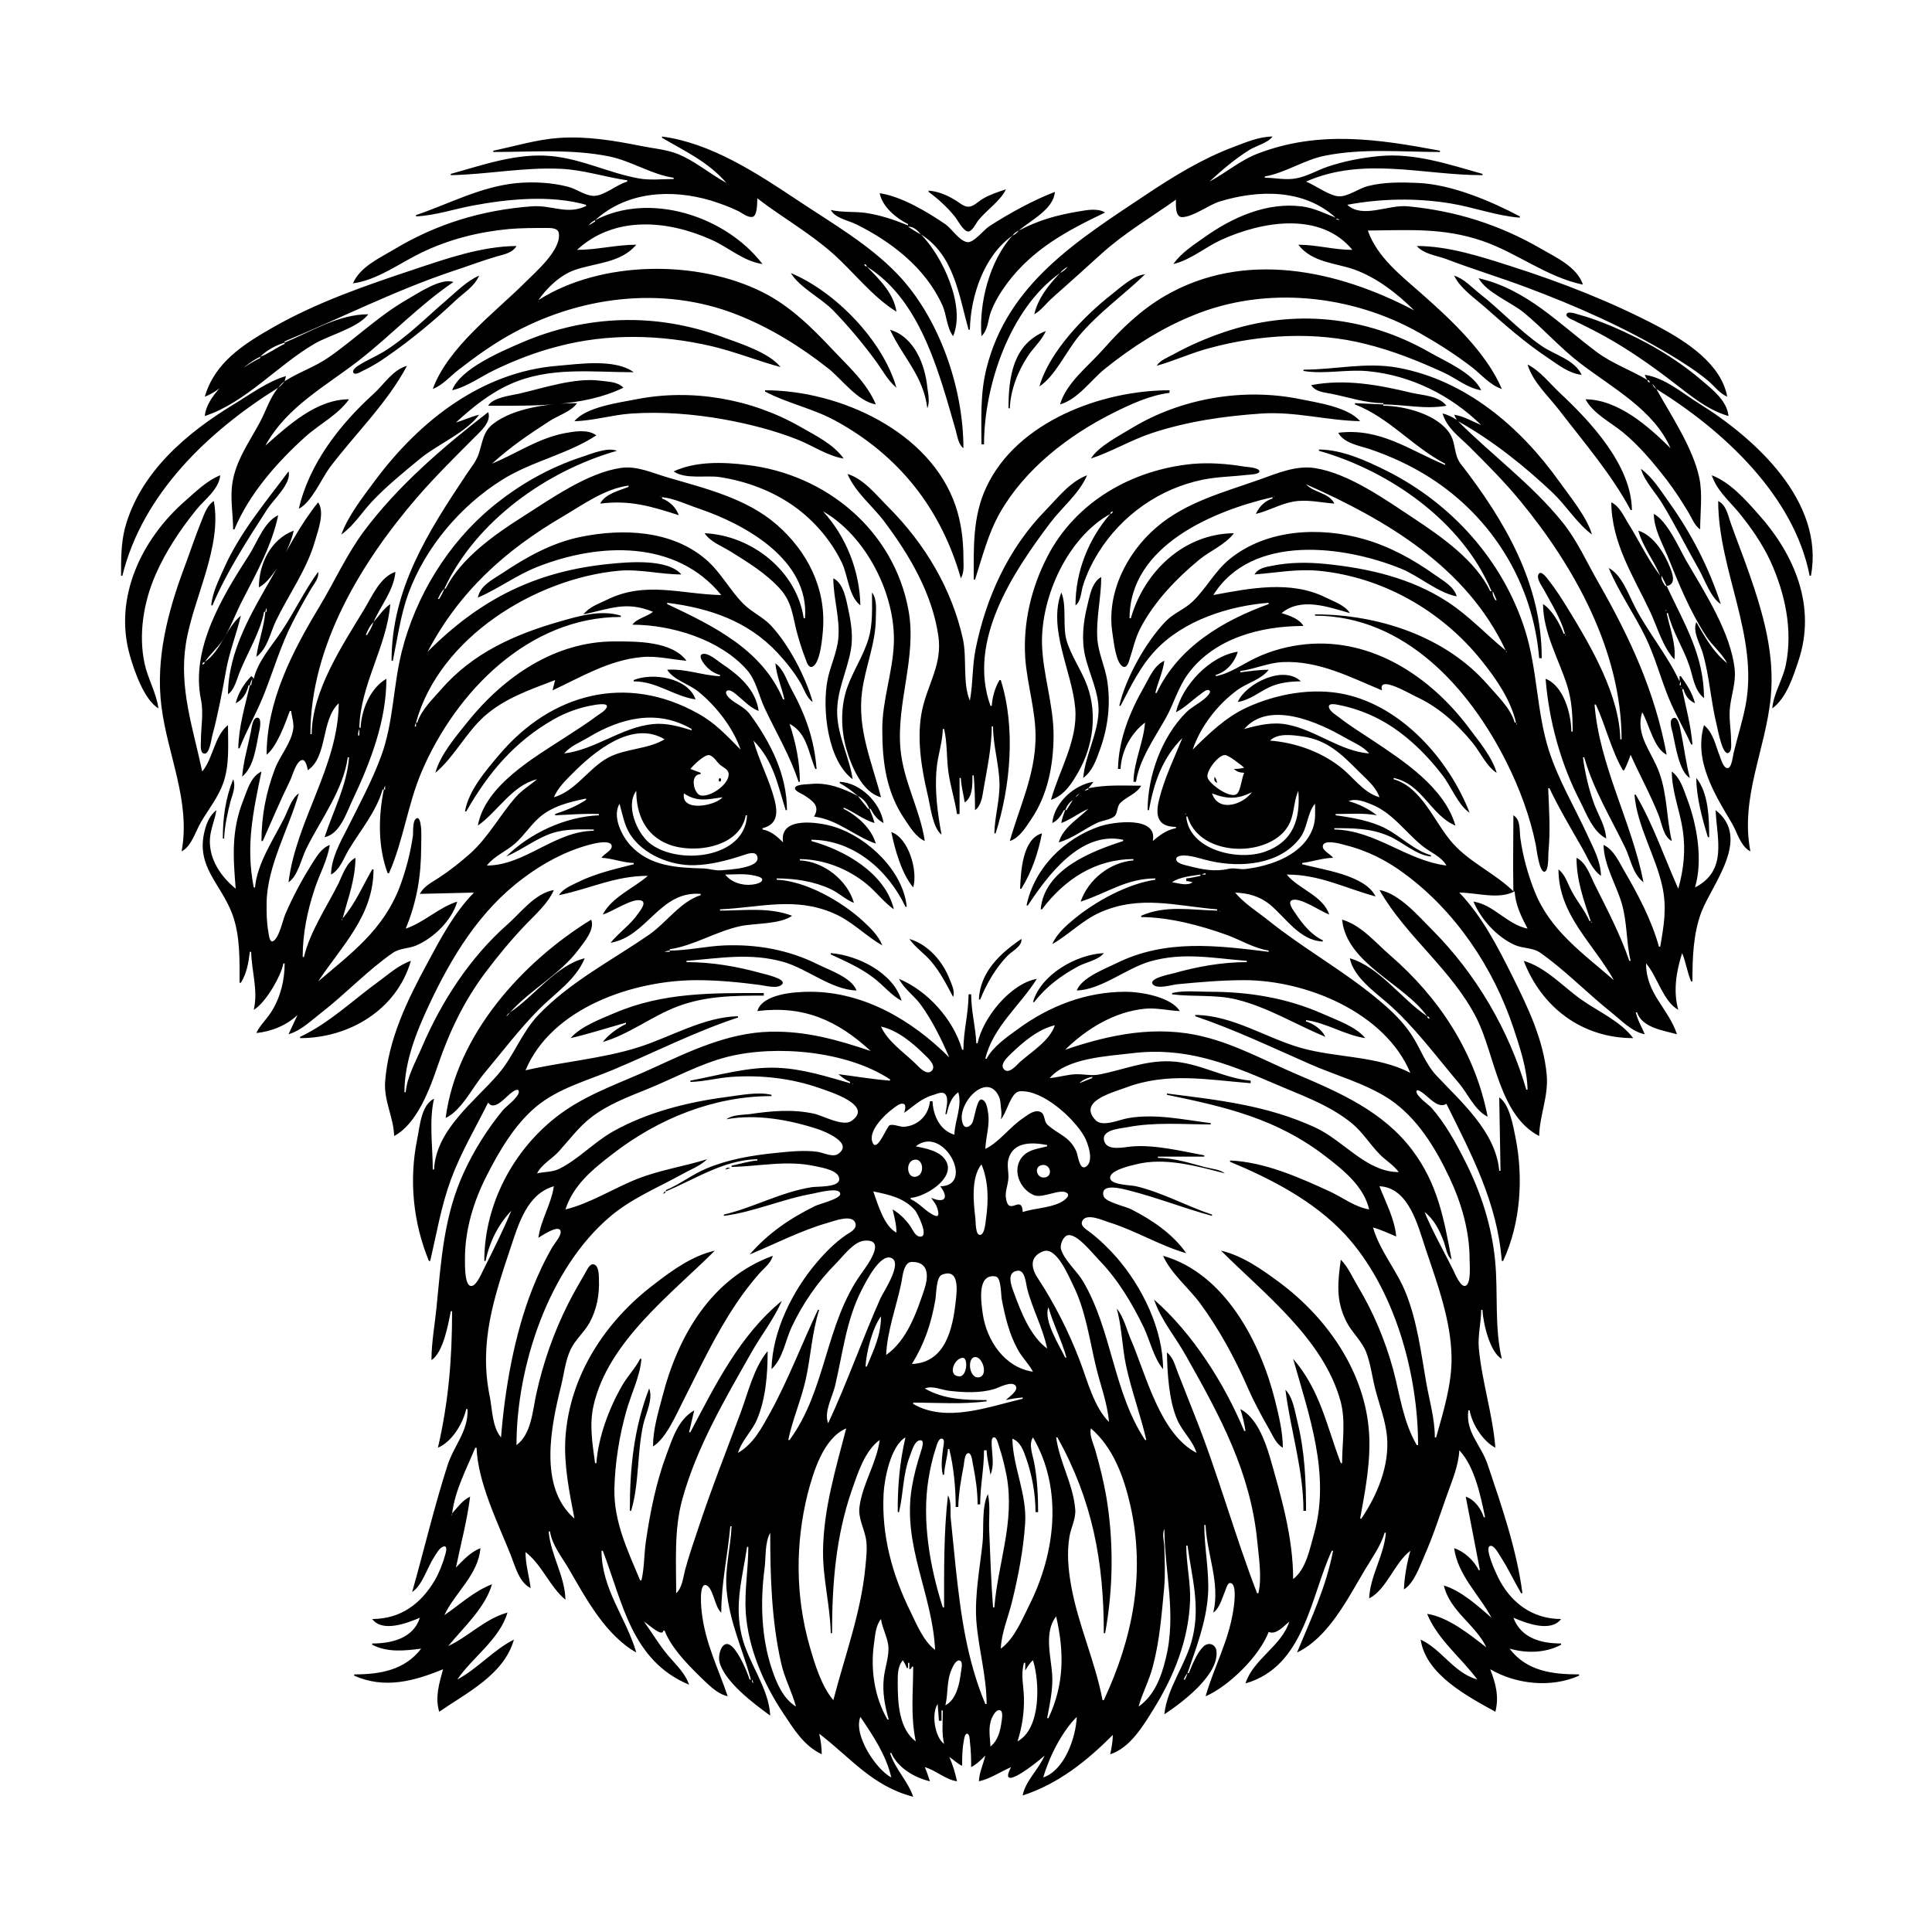 <?xml version="1.0" encoding="UTF-8"?>
<svg xmlns="http://www.w3.org/2000/svg" xmlns:xlink="http://www.w3.org/1999/xlink" width="1500pt" height="1500pt" viewBox="0 0 1500 1500" version="1.1">
<g id="surface1">
<path style=" stroke:none;fill-rule:nonzero;fill:rgb(0%,0%,0%);fill-opacity:1;" d="M 514 106 L 514 107 C 532.391 117.734 549.648 125.57 564 142 C 551 135 539.781 125 526 119.465 C 517 116 507.281 115.254 498 113.398 C 476.738 109.148 455.789 105.598 434 107.09 C 416.746 108.273 399.852 113.523 383 117 L 383 118 C 413 118 443.297 115.473 473 121.449 C 490.258 125 505.719 135.449 523 138 L 523 139 C 514.234 139 504.645 140.09 496 138.535 C 472.785 134.355 452 123.461 428 121.172 C 401.242 118.621 375.363 128 350 135 L 350 136 C 378.48 135.414 406.254 129.781 435 131.039 C 452.906 131.824 469.504 137.426 487 140 L 487 141 C 478.844 143.23 469 152.148 461 152.082 C 454.25 152.023 447.504 146.555 441 145 C 428.289 141.656 414 141 401 142.172 C 372.906 145 349.191 158.086 323 167 L 323 168 C 337.637 167.371 352.602 162.309 367 159.609 C 394.785 154.406 427.422 151.25 455 159 L 455 160 C 440 167 428.781 159.07 413 160.184 C 374.574 163 339 173.738 306 193.602 C 294.453 200.527 279.707 207.027 274 220 C 293 217.434 310 204.469 327 196.258 C 348.613 185.801 371.246 180.102 395 177.828 C 404.668 177 414.277 177 424 177 C 427.301 177.02 433.176 176.707 433.867 181.109 C 435.883 194 415.723 211.277 408 219 C 384.27 242.73 347.898 269.504 336 302 C 343.766 299 349.508 292.148 356 287.121 C 368.477 277.449 381.238 268.199 395 260.426 C 448.633 230.129 514 221.438 572 244.203 C 597.691 254.289 621.406 269 643 286.004 C 654 294.754 665.598 311.402 680 314 C 672.883 297 658.457 284.277 646 271 C 630 254 613.191 237.406 592 226.809 C 541.312 201.465 466.633 202.066 418 233 C 424.762 223.402 434.793 213.703 446 209.699 C 462 204 482 204.344 494 190 C 478.559 190.004 463.465 194 448 194 C 477 167.281 518 170.805 552 186 C 565.434 191.82 577 202.797 592 205 C 563 167.262 504 148.82 462 171 C 486.648 148.504 521.305 146.574 552 155.723 C 559.184 158 566.242 160.535 573 163.785 C 576 165.277 580.238 168.809 583.852 168.457 C 588.277 168.027 587.734 157.34 588 154 C 607 168.648 627.855 180.309 646 196.285 C 662.859 211.129 676.758 230 696 242 C 693.879 227.633 682.836 217 673 207 C 705.242 227.078 720.602 264.395 731.656 299 C 735.355 310.578 738.637 322.32 742 334 C 743.328 338.609 744 345.012 748 348 C 748 301.344 729.375 247 696.961 213 C 674.586 189.637 645.691 173.129 619 155.332 C 587.754 134.504 552 111 514 106 M 762 345 L 764 345 C 764 299.324 784.168 239.355 823 212 C 814.18 221.219 805.996 231.348 803 244 C 808.395 241 812.34 235.395 817 231.285 C 829.781 220.016 842.367 208.594 855 197.172 C 873.211 180.699 893.262 169.051 913 155 C 913 158.812 912.188 168.828 918 168.578 C 926.887 168.199 938.223 159.125 947 156.434 C 976.996 147.242 1012.375 146.527 1037 169 C 1028.461 165.688 1020.199 161.488 1011 160.289 C 983.547 156.715 956.848 168.723 935 184.289 C 926.477 190.363 917 196.344 911 205 C 924.438 201.809 935.57 192.016 948 186.309 C 979.215 172 1025 163.707 1050 194 C 1035.848 194 1022 190 1008 190 C 1018.754 204 1036.855 204 1052 209.438 C 1069.629 216 1084.883 228 1098 241 C 1038.312 209.562 965.887 193.805 904 230.012 C 885.871 240.617 870.535 255.328 856.715 271 C 845.344 284 827.938 297 823 314 C 836.984 310 846.969 295.039 858 286.199 C 878.887 269.457 901.184 255.09 926 245 C 982.414 221.613 1049.297 228.652 1102 258.426 C 1116.266 266.484 1129.996 275.246 1143 285.234 C 1150.32 291 1157 299.043 1166 302 C 1154.234 274 1126.402 248.047 1104 228.285 C 1088.301 214.438 1069 199.535 1062 179 C 1093.43 178.738 1120.387 176.582 1151 187.078 C 1177.785 196.262 1201 215.219 1229 221 C 1224.477 207.367 1208.59 200.152 1197 193.426 C 1164.34 174.469 1130.504 163.738 1093 160.172 C 1077.691 158.715 1058 170 1046 159 C 1072.637 154.035 1100.254 153.574 1127 158.082 C 1144.688 161.059 1162 167.586 1180 169 L 1180 168 C 1157.273 156 1127 143.18 1101 142.039 C 1088 141.477 1074.52 141.273 1062 144.477 C 1055 146.27 1047 152.406 1040 152.445 C 1032.621 152.488 1021.223 143.801 1014 141 C 1058.453 121.32 1104.898 136 1151 136 L 1151 135 C 1125 127.691 1098.332 118.566 1071 121.172 C 1057.527 122.453 1043.84 125.031 1031 129.355 C 1022.578 132.191 1014.84 137 1006 138.535 C 998 140 989.98 138.004 982 138 L 982 137 C 998 134.238 1012.559 124.027 1029 120.805 C 1058.586 115 1088 118 1118 118 L 1118 117 C 1069.91 108 1024.445 101.07 977 119.062 C 963 124.34 952 134.078 939 141 C 948.738 132.031 958.734 123.438 970 116.426 C 975.246 113.156 984.406 111 988 106 C 977.547 106.086 967.672 110.332 958 114 C 933.855 123 911.375 136.75 890 151 C 836.965 186.355 782.367 220.098 765.895 286 C 760.91 306 761.996 324.801 762 345 M 939 141 L 938 142 L 939 141 M 721 148 L 721 149 C 728.496 154.559 735.316 160.727 741.195 168 C 743.684 171.078 747.234 178.34 751 179.652 C 754.227 180.711 757.453 174 758.883 172 C 765.227 163.387 776.574 156.465 781 147 C 774.82 149.012 768.641 151.047 763 154.348 C 759.629 156.32 756 160.371 752 160.492 C 747.965 160.613 744.281 156.777 741 155 C 734.766 151.266 728.215 148.59 721 148 M 683 150 C 685 160.547 695.805 169.418 705 174 L 705 175 C 694.289 170.605 683.539 167 672 165.281 C 663 164.086 653.676 165.066 645 163 C 648.359 169.422 658.734 171.117 665 174.246 C 678.645 181.066 691.508 189.203 703 199.285 C 715 209.824 725 222.383 731.688 237 C 735 244.516 735 254.406 740 261 C 749.98 237.496 731.492 198.539 715 182 C 740.801 198.137 744.461 229.238 752 256 L 753 256 C 753.535 230 763.875 198.586 786 183 C 768.293 202.398 759.977 235.324 762 261 C 767 256.285 766.938 249.25 769 243 C 771.93 234.828 776.738 227 781.895 220 C 801.918 193.262 828.629 179 858 165 C 851.926 161.359 843.633 163.141 837 164.246 C 820.289 167.031 806 171.094 791 179 C 800.238 171.004 818 162.5 819 149 C 802.285 155.324 783 166 768 175.695 C 763.832 178.43 756 188.703 750.984 188 C 744.758 187.027 739 177.574 734 174.094 C 719.844 164.438 700 152.531 683 150 M 1040 171 L 1037 170 C 1038.766 169.598 1038.559 169.711 1040 171 M 462 171 L 462 172 L 457 175 C 458.625 173 459.645 172.105 462 171 M 715 182 C 711.508 180.27 708.305 178.07 705 176 C 709 175.645 712.492 179 715 182 M 791 179 C 789.395 181 788.219 182 786 183 C 787.625 181 788.645 180.105 791 179 M 159 308 C 175.277 301.738 186 284.547 202 277 L 202 278 C 186.836 285.207 160.617 305.043 159 323 C 190.586 312.703 215.566 283.543 244 267 C 255.977 260 277.531 254.785 286 244 C 262.684 244.016 241.879 257.309 221 266 L 221 265 C 264.586 247 306 225.809 351 210.668 C 362.301 207 373.57 202.664 385 199.293 C 390.766 197.594 397.828 196.586 401 191 C 373.691 191.227 346.621 200.793 321 209.332 C 283.719 221.762 246.273 234.598 212 254.148 C 189.172 267.176 166.707 281.363 159 308 M 1100 191 C 1105.504 197.402 1115.387 198.309 1123 201.191 C 1143.48 209 1164.473 215.371 1185 223.051 C 1223.562 237.477 1261.715 254.312 1297 275.602 C 1306.941 281.598 1317 288.055 1326 295.465 C 1331 299.699 1334.816 305.238 1341 308 C 1336.48 282.574 1308.977 265 1288 253.781 C 1251.246 234.387 1212.531 219.273 1173 206.656 C 1149.727 199.227 1124.652 191.004 1100 191 M 673 207 C 671.363 206.453 671.547 206.637 671 205 C 672.637 205.547 672.453 205.363 673 207 M 829 207 C 827.172 209.348 825.637 210.617 823 212 C 824.828 209.781 826.516 208.453 829 207 M 614 212 C 620.816 223.266 637.535 231.418 646.91 241.039 C 658.473 253 669.184 265.742 679 279 C 684.473 286.125 689 295.328 696 301 C 685.465 264.434 648.637 226.426 614 212 M 807 300 C 818.996 292.363 828.254 272.062 837.59 261 C 853 242.598 871.945 229.473 889 213 C 880 213.738 869.871 223.281 863 228.66 C 841.621 245.41 814.758 273.07 807 300 M 372 214 C 362.664 218 354.625 226.191 347 232.73 C 330.996 246.453 316 261.793 298 273 C 291.859 276.727 285 279.547 279 283.348 C 277.473 284.297 273.191 287 274.348 289.297 C 275.387 291.461 279.742 289 281 288.242 C 288 285 294.602 281 301 276.414 C 319.762 263.398 337.398 248.703 354 233.035 C 360.516 227 368.273 222.473 372 214 M 1129 214 C 1133.418 223.477 1144.254 231 1152 237.715 C 1168.18 252 1184 266.023 1202 278 C 1209.945 283.297 1218.207 290.02 1228 291 C 1222.281 279.078 1207.305 275.73 1197 268.652 C 1179.73 256.797 1165.465 241.02 1149 228.117 C 1142.629 223.121 1136.871 216.512 1129 214 M 1148 216 C 1154 227.086 1173 234.508 1183 242.613 C 1198.262 255.152 1211.266 270.109 1227 282.117 C 1251.574 301 1284.172 318.273 1297 348 C 1279.996 331.137 1256.379 310.211 1231 310 C 1236.719 321 1250.668 328 1260 335.613 C 1272.699 346.07 1283.527 359.047 1293.574 372 C 1299.941 380.207 1305.652 389.105 1311 398 C 1313.594 402.312 1315.746 408.215 1320 411 C 1320 398.211 1321.988 383.531 1319.332 371 C 1314.383 347.668 1297.516 322.77 1286 302 C 1338 334.164 1392.945 385 1405 447 L 1406 447 C 1416.723 389.234 1362.496 340.215 1319 313.191 C 1305.938 305.078 1292.672 293.312 1277 291 C 1277.613 292.66 1278 293.484 1279 295 C 1266.352 287.387 1251.867 282.336 1240 273.523 C 1210.195 251.383 1185.723 224.73 1148 216 M 221 296 L 222 292 C 208 296.004 194.316 306.172 182 313.602 C 145 336 108.703 366.684 97 410 C 93.895 422.23 94 434.461 94 447 L 95 447 C 110.625 383.578 161.492 335 216 301 C 209.293 309.102 206.59 319 201.691 328 C 193.586 343.09 183 357.695 180.438 375 C 178.562 387 180.969 399.09 181 411 L 182 411 C 193.445 383.508 215 359 237 339.172 C 247.777 329.422 262.57 322 271 310 C 245.531 310.07 224 330.234 206 346 C 223 315.375 252.496 300.234 279 279.574 C 304 260.016 325.48 237 352 219 C 342.617 215.34 324 228 316 232.578 C 293.801 245.281 275.91 263.129 255 277.562 C 244.316 285 231.82 289 221 296 M 1342 323 C 1340.809 311.355 1330.301 303.016 1322 296 C 1301.172 278 1277.195 264.355 1252 253.578 C 1243.199 249.816 1234.238 246.527 1225 244.012 C 1223.262 243.535 1217.582 241.445 1216.348 243.738 C 1215 246.059 1220.676 248.195 1222 248.832 C 1230 252.738 1238 256.758 1246 261.141 C 1264.258 271.324 1281.383 283.207 1298 296 C 1311.715 306.348 1325 318.105 1342 323 M 898 284 C 912.211 280 925.699 273.656 940 270 C 978.637 259.691 1021 257.152 1060 267 C 1081 272.145 1101.352 280.281 1121 289.309 C 1130.586 293.715 1139.391 301.41 1150 303 C 1143.762 289.629 1122.348 280.641 1110 273.578 C 1060.234 245.113 1004 239.59 950 258.004 C 936.609 262.566 923.363 268.281 911 275.141 C 906.457 277.656 900.879 279.516 898 284 M 351 303 C 362.855 300.258 373 292.523 384 287.258 C 399.637 279.691 416.199 273.301 433 269 C 471.902 258.656 512.926 259.695 552 268.652 C 570.453 273 587.828 280.039 606 285 C 597 273.621 574.359 266.609 561 261.68 C 509.191 242.57 455.566 244.312 405 266 C 389 273 357.629 286 351 303 M 691 256 C 701.375 278 716.801 291.719 720 317 C 722 312.051 720.723 306.188 720 301 C 718.266 283.246 709.949 261.574 691 256 M 783 317 L 784 317 C 784.617 302.574 790.324 288 798.359 276 C 802.77 269.469 808.789 264.309 812 257 C 786.258 267 783 293.273 783 317 M 221 266 L 221 267 C 214.402 270 208.746 274.531 202 277 C 206.832 272.016 214.34 268 221 266 M 265 415 C 274.762 408.125 281 397.617 289.172 389.039 C 300.363 377.203 313.445 366.621 326 356.25 C 339.582 345.027 361.68 336 372 322 C 365.793 323.438 360 326.324 354 328 C 366.551 316.438 380.344 305.367 396 298.312 C 426.727 284.461 459.516 289 492 289 C 477.75 278.383 449.539 282.586 433 284 C 374.465 288.621 326.301 326.363 292 372 C 282.441 385 270.594 399.719 265 415 M 1012 287 L 1012 288 C 1028 290.723 1045.621 286.605 1062 288.172 C 1095.242 291.348 1126.227 306.719 1150 330 C 1143 327.109 1136.531 323.129 1129 322 L 1131 326 C 1127.457 323.684 1124 322 1120 321 C 1123.277 332.348 1133 339.043 1141 347 C 1154.574 360.512 1168.203 374.199 1180.387 389 C 1222.66 440.371 1258.812 505.73 1259 574 L 1258 574 C 1257.297 539.824 1235.496 502.309 1218.188 474 C 1213.172 465.797 1208 457.609 1202 450.004 C 1201 448.723 1196.531 442.566 1194.617 445.66 C 1192.512 449.074 1197.234 455.176 1198.77 458 C 1204.66 469 1211.723 480.02 1215 492 L 1214 492 C 1211.305 484.637 1204.773 473.109 1198 469 C 1198.184 491.312 1210 511.266 1216.656 532 C 1220.422 543.754 1221 555.766 1221 568 L 1220 568 C 1219.887 554.203 1214 532.469 1200 527 C 1202.582 559.703 1211.746 593 1226.742 622 C 1231.859 632 1236.617 645.566 1247 651 C 1246.57 641.621 1241.324 633.598 1238 625 C 1233.652 613.363 1230.594 600.336 1229 588 L 1230 588 C 1237 612.805 1250.598 635 1261.742 658 C 1266.172 667.18 1267.523 678.453 1276 685 C 1266.922 638.188 1241.758 594.598 1238 547 L 1239 547 C 1246.684 563.453 1250.91 582.367 1260 598 L 1261 598 C 1263 594.156 1264.605 590.129 1266 586 C 1272.984 601.688 1281.477 617.047 1287.797 633 C 1290.391 639.555 1291.336 649.516 1298 653 C 1293.773 635.246 1294.645 617.785 1288.309 600 C 1282.465 583.594 1269.379 570.699 1275 553 C 1280.469 562.406 1283.953 581 1294 586 C 1284.844 537 1266 496.227 1241.426 453 C 1232 436.727 1224.66 419.68 1212.738 405 C 1188.855 375.594 1158.598 353.578 1132 327 C 1158.816 342 1183.863 362 1206 383.039 C 1216.281 393 1224.66 406.652 1236 415 C 1231.844 401 1219.227 386 1210.711 374 C 1180.387 331.449 1137.836 295 1085 285.426 C 1060 281 1036.891 287 1012 287 M 1186 283 C 1190 296.684 1202.652 308 1211 319 C 1229.965 343.703 1251.352 368.48 1266 396 L 1267 396 C 1266.707 361.164 1234.57 327 1211 305 C 1202.977 297.438 1195.91 288.059 1186 283 M 232 395 C 241.887 390 249.426 372 256 363 C 275.652 337 300.621 313 316 284 C 304.613 287.375 298.391 298.238 290 305.828 C 263.969 329.395 240 360.07 232 395 M 379 315 C 412.715 315 452.836 316.254 484 301 C 479.465 296.238 472.195 296.418 466 295.574 C 446.34 293 422 301.258 403 305.652 C 396 307.223 382.719 308.613 379 315 M 1281 297 C 1279.363 296.453 1279.547 296.637 1279 295 C 1280.637 295.547 1280.453 295.363 1281 297 M 221 296 C 219.449 298.137 218 299.449 216 301 C 217.551 299 218.863 297.551 221 296 M 1018 299 C 1021.285 304.262 1028.344 304.668 1034 305.801 C 1047.266 308.453 1060.344 313 1074 313 L 1074 314 L 1052 313 L 1052 314 C 1078.758 324.383 1097.168 347.188 1122 360 L 1122 361 C 1093.891 349.234 1071.406 332 1039 336 C 1043.344 344 1055 346 1063 348.516 C 1079.246 354 1095.555 361.492 1110 370.695 C 1158.754 401.754 1190.273 453.129 1195 511 L 1197 511 C 1196.961 453.066 1168.398 404.363 1134 360 C 1128.68 353 1130.367 344.262 1125.855 337 C 1116.426 321.824 1090.855 315.141 1074 315 L 1074 314 C 1090 314.043 1107 318 1123 315 C 1116.859 307.18 1105 307.039 1096 305 C 1070.203 298.77 1044.43 294.02 1018 299 M 1283 298 L 1286 302 C 1284.242 300.621 1283.461 300.105 1283 298 M 594 303 L 594 304 C 611 313.004 630.715 317 648 326.309 C 697.754 353.219 730.656 395 746 449 C 748.832 444.273 748 438.34 748 433 C 748 419.551 746.312 405.793 741.996 393 C 722.457 335.094 651.941 303 594 303 M 756 450 L 757 450 C 762.715 432.438 767.195 414.129 776.426 398 C 795.906 364 829.383 338.105 864 320.754 C 877.805 313.832 892.539 307 908 305 L 908 303 C 855.262 303 789.711 327.328 765.891 378 C 755 401 756 425.297 756 450 M 847 356 C 863 350.742 877.809 341.754 894 336.355 C 921.301 327.254 950.414 323.047 979 321.09 C 1005.426 319.281 1030 326.465 1056 327 C 1046.582 316.016 1022.652 312.574 1009 309.801 C 965.402 301 917.219 309.121 879 332.203 C 869.52 338 852.762 346.504 847 356 M 446 327 C 460.715 326.695 475.277 322.098 490 321.09 C 513.73 319.465 538.633 321.402 562 325.613 C 581.312 329.098 600.711 334.023 619 341.203 C 630.551 345.738 642.766 354.164 655 356 C 647 344.68 632.793 338 621 331.148 C 583 309.512 536.914 301.559 494 310 C 480.625 312.633 454.781 316 446 327 M 304 513 L 305 513 C 308.562 495.738 311 477.605 317 461 C 330.18 425 357.516 392.699 390 372.426 C 412.945 358.105 440.832 352.605 463 338 C 456.238 333 445.73 335 438 336.398 C 417.441 340.535 401 352.086 382 360 C 395.777 347.312 411.285 336.789 427 326.691 C 433.27 322.664 443.906 319.254 448 313 C 427.984 313.012 399.281 316.371 383 329 C 374.582 335.461 374.75 343.805 371.449 353 C 369.473 358.52 365.559 363.176 362.332 368 C 332.438 412.762 304 457.344 304 513 M 379 320 C 344.613 346.504 309 377.105 282.895 412 C 269.277 430.184 259.695 451.551 248 471 C 227 505.781 207 544.391 207 586 C 215 579.617 221.469 561.703 225 552 L 226 552 C 226.59 556.578 228.32 561.363 227.66 566 C 226 577.258 217.383 586.555 213.426 597 C 206.523 615.227 203 633.555 203 653 L 204 653 C 211 637.27 217.637 621.473 225.242 606 C 227.184 602.051 229.562 592 234 590.207 C 237.484 589 238.523 596 239 598 C 254.617 587.352 249 559 263 546 C 262.594 595 230 636.801 224 685 C 231.23 680.262 234 666.578 237.758 659 C 248.805 636.527 266.582 613.352 270 588 L 271 588 C 269.25 610.164 258.773 629.219 252 650 C 264 647.555 269 631 273.781 621 C 287.523 592 299.996 559.699 300 527 C 287.547 534.203 280.609 551.004 280 565 L 279 565 C 279.688 531.684 300.391 501.809 303 469 C 297.68 472.781 294.23 478.113 290 483 C 295.574 470.066 305.73 458.539 307 444 C 294.93 448.102 288.922 463 282.797 473 C 265.934 501 242.281 536.07 242 570 L 241 570 C 241 501.461 280.617 436.27 324 386 C 337.883 370 353 355.055 368 340 C 372.711 335.266 381.891 327.488 379 320 M 1132 326 L 1131 327 L 1132 326 M 354 328 L 353 329 L 354 328 M 1151 330 L 1150 331 L 1151 330 M 257 679 C 263.953 675.254 266.738 666.5 270.605 660 C 279.496 645.051 292.32 630 297 613 L 298 613 C 293.699 634 293.352 657.727 301 678 L 302 678 C 313.199 652.738 316.512 624.508 327.426 599 C 354 537 410.559 479 482 479 L 482 478 C 466.547 473.113 449 478.391 434 482.711 C 399.227 492.703 366.934 507.172 342.719 535 C 335.949 542.777 327.199 551 324 561 L 323 561 C 341 495.18 415.355 449.348 480 443.172 C 496.516 441.594 512.602 446 529 446 C 518.293 433.551 487.723 436.359 473 437.832 C 415.637 443.566 372.766 465.234 332 506 C 356.559 459.371 392 427.383 437 401 C 452.773 391.727 469.453 379.5 488 377 L 488 378 C 480.637 381.02 469.719 383.441 466 391 C 488.902 388.09 505.328 393 527 400 C 524.91 394 520 389.324 514 387 L 514 386 C 523.586 387 532.938 391.617 542 394.668 C 578.652 407.008 628.57 434.711 625 480 L 624 480 C 618.559 443.148 583.461 415.566 547 414 C 551.934 421 560 423.723 567 428.062 C 580.422 436.391 594.879 445.277 605.562 457.09 C 615.266 467.816 615.41 479 619 492 C 620.867 498.773 623 505.465 625.578 512 C 626.312 514 627.707 518.73 630.637 517.652 C 637 515.293 638.629 493.781 639 488 C 641.184 456.336 626.75 428 603 407.289 C 579.445 386.805 547.242 379.141 518 370.574 C 506.238 367.133 494.574 361.488 482 363.301 C 456.172 367.023 427.629 387.328 406 401.055 C 384.312 414.816 357.746 433.418 346 457 L 345 457 C 369.57 404.434 424.586 365.441 479 350 C 471.703 347 459.199 352.324 452 354.672 C 426.223 363.07 402.902 376.383 382 393.613 C 347.617 422 322.68 463 311.895 506 C 305.188 532.832 305.547 560.82 295.945 587 C 288.914 606.18 278.875 624.742 269.754 643 C 264 654.211 257.266 666.188 257 679 M 1024 349 L 1024 350 C 1078.695 365.523 1135.434 404.812 1158 459 L 1157 459 C 1145.719 435.258 1119.297 416.797 1098 402.668 C 1076 388.156 1047.355 367.59 1021 363.438 C 1006.281 361.121 991.562 367.48 978 372.309 C 950.289 382.172 920.898 389.699 898 409.301 C 874.73 429.215 858.691 460.773 863.754 492 C 864.617 497.32 866.27 515.527 872.172 517.652 C 875 518.707 876.359 514 876.973 512 C 879.629 504 881.297 495.715 885.258 488 C 895.801 467.488 913.348 449.145 931 434.613 C 939.547 427.582 951.219 423 958 414 C 919 414.32 888.234 444 878 480 L 877 480 C 877 423.828 941.73 396.609 988 386 L 988 387 C 981.832 389.047 977.77 393.195 975 399 C 984.934 396.699 993.918 391.277 1004 389.465 C 1014.637 387.551 1025.43 390.164 1036 391 C 1031.758 382.371 1020.266 382.781 1014 376 C 1076.371 403.648 1138.75 440.289 1169 505 C 1153.719 492.555 1140.648 478.234 1124 467.344 C 1095.578 448.758 1062.348 441.164 1029 437.832 C 1015.363 436.469 1001.496 436.516 988 439.199 C 982.652 440.262 976.879 441 974 446 C 990.656 444.684 1007.191 441.562 1024 443.172 C 1073.598 448 1119.492 474.309 1150.398 513 C 1161.609 527.031 1172.891 543.238 1177 561 L 1176 561 C 1172.688 549.738 1162.906 540.66 1155.426 532 C 1122.5 494 1070 477 1021 477 L 1021 478 C 1090.617 478.191 1140.844 534.141 1169.754 592 C 1179.766 612.039 1187.973 634.008 1192.398 656 C 1193 659.051 1194.961 676.793 1198.984 676.793 C 1202.559 676.793 1201.957 664.23 1202.172 662 C 1203.82 644.734 1202.738 629.176 1202 612 L 1203 612 C 1210.477 627.801 1220 643.742 1228.719 659 C 1232.898 666.352 1235.988 675 1243 680 C 1242.762 668.426 1237 658.277 1232.309 648 C 1222.387 626.387 1210 605.711 1202.672 583 C 1192.93 552.824 1193.715 519.621 1183.973 489 C 1166.844 435.168 1127.168 391 1077 365.754 C 1060.887 357.695 1042.363 349.152 1024 349 M 382 360 L 381 361 L 382 360 M 523 366 C 532.223 372.41 548.281 368.77 559 370.438 C 579.664 373.66 599.965 381.195 617 393.43 C 632.367 404.465 645.547 420 653.68 437 C 658.527 447.223 658.781 462.762 668 470 C 667.449 443.262 657 416.664 639 397 C 672.48 416.074 695.617 461.785 693.961 500 C 692.992 522.273 685 543.672 685 566 C 685 591.105 687.867 614.684 702.344 636 C 706.633 642.312 710.895 649.684 718 653 C 714.43 628.816 701.555 607.031 699.172 582 C 695.715 545.719 711.949 510.41 705.387 474 C 694.191 412 641.504 368.203 580 361 C 561.652 358.648 540 358.047 523 366 M 784 653 C 791.703 650.379 796.266 642.461 800.656 636 C 813.605 617 817.891 593.746 818 571 C 818 547 809.723 524 809 500 C 808.219 463.059 829 417.34 862 399 C 844.945 418.711 835 444 835 470 C 839.262 467.004 839.281 459.781 840.723 455 C 843.477 446 847.793 437.098 852.812 429 C 870.875 400 900.457 379.152 934 372.398 C 945.375 370.109 956.59 370.066 968 368.715 C 969.645 368.52 977.793 368.441 977.793 366 C 977.793 363 968 362.582 966 362.246 C 952.98 360.117 939.191 359 926 360.172 C 879.23 364.621 835.363 389.281 813.258 432 C 800.66 456.348 794.207 483.508 796 511 C 797.531 532.055 804.496 552.801 803.984 574 C 803.297 602.609 791.609 626.184 784 653 M 1123 361 L 1122 362 L 1123 361 M 1274 364 C 1277 374 1285.297 382.207 1290.598 391 C 1300.656 407.668 1309.387 425.082 1319 442 C 1323.531 450 1328.188 464 1336 469 C 1326.797 440.711 1313.176 414.164 1295.859 390 C 1289.422 381.012 1283 370.453 1274 364 M 224 366 C 206 390.18 186.43 413.211 174 441 C 170 450.125 164.879 460 164 470 L 165 470 C 175.605 444.523 192.734 418.23 207.699 395 C 212.25 388 226.641 375.051 224 366 M 658 368 C 664 382.242 677.422 392.746 686.625 405 C 706.297 431.184 723.855 461.066 728.57 494 C 731.684 515.73 720.391 530.789 716 551 C 711.52 571.762 715.172 595.59 720 616 C 722.176 624.43 723.848 642.629 731 648 C 727.934 631.551 725.57 613.738 727.172 597 C 728 586.594 731.785 576.449 732 566 L 733 566 C 735.496 576.484 734.832 588.223 736.281 599 C 737.785 610.168 741.371 621 743 632 L 745 632 L 745 604 L 746 604 C 746.277 610.469 748 616.621 749 623 C 755.348 618.805 755 608.82 755 602 L 756 602 C 756.715 611.047 757 620 757 629 C 762 625.598 762.762 617.691 763.75 612 C 766.473 596.332 769.957 580 770 564 L 771 564 C 771 578.801 775.625 593.234 775.984 608 C 776.309 621.246 772.27 634 772 647 L 773 647 C 784.605 610.699 788.684 565 777 528 L 776 528 C 772.383 534.227 770.57 540.828 770 548 L 769 548 C 751 497.766 786 445 815.375 406 C 824.699 393.645 837.77 383.438 844 369 C 830.812 374 821.465 386.277 811.984 396 C 783 425.578 765.555 463.719 757.449 504 C 754.789 517.211 755.461 530.758 753 544 C 747.188 530.227 750.891 511 747.574 496 C 738.934 457 718 422.156 690 394 C 680.879 385 670.812 371.797 658 368 M 123 550 C 121.352 537.773 114.762 527.004 112.211 515 C 107.371 492.23 111.57 467.184 120.859 446 C 128.852 427.777 139.785 411.488 152.199 396 C 158.863 387.684 169.84 380.262 171 369 C 160.848 373 152 381.688 144 388.719 C 109.934 418.363 87.953 464 100.859 509 C 104.305 521.008 111.906 543.27 123 550 M 1329 369 C 1332.949 380.602 1341.59 388 1349.246 397 C 1359 408.801 1368.25 422 1374.691 436 C 1386 461 1392 489 1386.551 516 C 1384.207 527.641 1377 538.137 1376 550 C 1386.965 542 1392.18 525.473 1396.332 513 C 1410.371 471 1393.547 430.781 1365 399 C 1355.258 388 1343.273 374.41 1329 369 M 513 385.332 L 513.332 385.668 C 512.84 385.832 512.227 385.332 513 385.332 M 989 385.332 L 989.332 385.668 C 988.84 385.832 988.227 385.332 989 385.332 M 141 661 C 148.844 657 151.824 645.254 156.203 638 C 162 628.16 169.426 619 173.301 608 C 178.359 593.707 177 578 177 563 C 166.457 571.273 165.605 588.605 157 599 C 150 565.645 138.914 534.695 144.273 500 C 149.699 465 172.676 425 166 389 C 161 392.137 158.727 398.766 156.605 404 C 151.684 416.152 147.531 428.707 142.949 441 C 130.215 475.156 120.77 511.348 125.285 548 C 129.965 586 148.219 622.145 141 661 M 1334 389 C 1334 442.691 1365.742 494.227 1355.195 548 C 1352.746 560.488 1348.82 572.633 1345.883 585 C 1345.383 587.109 1344.367 597.066 1340.934 596.367 C 1337.824 595.734 1336.188 589.484 1335.203 587 C 1331.891 578.637 1330.23 569 1323 563 C 1314.844 590.59 1331.273 616.688 1344.547 639 C 1348.773 646.105 1351.277 657.051 1359 661 C 1350.887 619.172 1370.914 582 1374.828 541 C 1378 507.645 1368.828 476.102 1358 445 C 1353.449 432 1348.336 419.043 1343.691 406 C 1341.453 399.707 1340.391 392.273 1334 389 M 247 390 C 232.898 407.496 222.797 427.555 211.719 447 C 195.465 475.527 177.281 505.023 177 539 C 182 535.695 183.836 527.41 186 522 C 191.879 507.309 202.254 490.41 205 475 L 206 475 C 205 487 200.59 498.207 199 510 C 207.812 503.453 209.707 491.434 214.258 482 C 224.254 461.293 238.199 442.336 244.574 420 C 246.93 411.738 252.336 397.809 247 390 M 1251 390 C 1251.262 421.699 1268.168 447.371 1281.219 475 C 1286.812 487 1290.945 502.328 1300 512 C 1301.34 499.812 1296.43 487.777 1294 476 L 1295 476 C 1298.395 490.324 1306.996 503.059 1311.645 517 C 1314.508 525.578 1315.492 536.105 1323 542 C 1322.906 508.461 1307.621 484.145 1294 455 C 1301.734 453.711 1298.516 445.211 1296.395 440 C 1291.953 429.09 1283.758 415.754 1272 412 C 1275.457 424.645 1283.988 435.027 1289 447 C 1279.352 434.352 1272.387 419.48 1263.949 406 C 1260.324 400.211 1257.383 393.047 1251 390 M 639 396 L 638 397 L 639 396 M 864 397 C 863.453 398.637 863.637 398.453 862 399 C 862.547 397.363 862.363 397.547 864 397 M 1284 399 C 1284.238 410.551 1290 420.547 1294.398 431 C 1303 452.348 1312 474.598 1324.699 494 C 1329.516 501.426 1336.945 507.184 1341 515 C 1330 506.109 1324 495 1317 483 C 1313.941 490.355 1320 500 1322 507 C 1327.316 525.254 1328.266 544.562 1332.871 563 C 1333.613 566 1337.531 588.164 1342.414 584.246 C 1344.754 582.371 1344 577.605 1344 575 C 1343.988 566 1342 557.047 1343.289 548 C 1344.508 538.629 1347.758 529.57 1346.828 520 C 1344 491.312 1323.266 459.586 1309 435 C 1303.43 425.035 1294.25 404.242 1284 399 M 187 478 C 175.254 487.734 172 504.742 159 514 C 163 508 168.828 503.109 172.895 497 C 179 487.629 183 476.043 188.258 466 C 199 445.066 211.191 423.289 216 400 C 205 405.129 199.621 421.285 193.344 431 C 172.41 463.387 148 503.688 155.996 543 C 158.223 554 156 564 156 575 C 155.996 577.309 155 584.465 158.375 585.078 C 162.777 586 164 573.797 164.848 571 C 169.277 554.555 172.398 537.75 175.426 521 C 178 506.234 183.57 492.465 187 478 M 201 456 C 212 450.738 225.879 424 228 412 C 210 418.805 201 438.059 201 456 M 371 464 C 386.848 457.172 400.859 446.598 417 440.203 C 464.855 421.246 524.762 418.727 560 462 C 528.648 461.355 501.191 450.805 471 465.754 C 464.469 469 457.594 471.051 453 477 C 473.941 472.664 486 466.434 507 475 C 502.348 478.82 494.277 480.215 491 485 C 521.59 485.086 559 496.48 579.816 520 C 587.305 528.52 589 540 593.781 550 C 602.754 569.137 613.418 586.77 620 607 L 621 607 C 621 592 617.84 576.266 613 562 C 626.609 569.066 627.566 584.375 633 597 L 634 597 C 632.176 574 625.457 555.129 614.438 535 C 610.566 528 608.719 520 602 515 C 602.832 524.527 607 533.648 609 543 L 608 543 C 591.707 504.258 553.98 486.023 518 469 L 518 468 C 550.652 472.129 580.68 482.047 603.828 507.016 C 610.363 514.059 616.473 521.742 621.395 530 C 624.277 534.832 626.215 542 631 545 C 625.473 525.531 612.703 501 598.906 486 C 592.488 479.055 583.758 475.387 577.184 468.816 C 566.477 458.109 559.777 444.383 548 434.301 C 521.465 411.59 483.582 410.18 451 416.801 C 428.508 421.371 408.906 432.395 390 445 C 382.527 450 372.852 454.441 371 464 M 869 548 L 870 548 C 878 532.805 885 517.797 897 505 C 918.906 481.652 953.781 470.465 985 468 L 985 469 C 949 482.043 914.73 502.621 898 538 L 897 538 C 899 529.492 902.867 521.781 904 513 C 895.949 516.766 892.617 525.664 888.422 533 C 877.18 552.652 868.473 574.043 868 597 L 870 597 C 870.633 583.137 878 569.332 889 561 C 887.754 576.641 880.328 591.16 880 607 L 882 607 C 884.578 589.777 896.371 573 904.852 558 C 911.273 546.734 914.73 533.434 922.516 523 C 943 495.359 979 486 1012 486 C 1008.469 480.176 1001.176 478.012 995 476 C 1010.309 463.453 1031 471.223 1048 476 C 1044.52 470 1035 466.781 1029 463.758 C 1001.902 450.434 970.492 456.691 942 462 C 971.977 414.074 1043.656 423.496 1088 441.602 C 1101.855 447.262 1116.625 460.406 1131 463 C 1128.824 455.25 1120.23 450.73 1114 446.289 C 1097.211 434.32 1078.91 424.262 1059 418.578 C 1024.723 408.797 983.75 410.734 955 433.809 C 943.414 443.105 936.613 456.738 925.996 467 C 919.754 473 911.328 476 905.289 482.176 C 889.781 498.059 874 526.336 869 548 M 1249 441 C 1256.836 459.82 1268.871 476.664 1277.742 495 C 1285 510.086 1289.277 526.508 1295.602 542 C 1300.621 554.293 1307.586 566 1313 578 L 1314 578 C 1312.848 563.375 1308.949 549.297 1306 535 L 1307 535 C 1308.52 540.113 1311 543.707 1316 546 C 1314 538.129 1309.633 531.52 1305 525 L 1304 525 L 1304 529 C 1294.293 508.25 1279.699 491.23 1269.258 471 C 1264.359 461.512 1258.953 446.055 1249 441 M 247 444 C 236.41 458.562 228.637 475.02 218.668 490 C 210.98 501.551 200.27 513.234 197 527 C 195.977 525.465 196.195 525.598 195 525 C 189.336 531 184.914 538 183 546 C 188.527 543.301 191.527 538 193 532 L 194 532 C 190.203 548.414 185.352 564 185 581 L 186 581 C 191.406 567 199 554 204.602 540 C 212.227 521 217.812 501.301 227.258 483 C 231.781 474.238 236.566 465.473 241.605 457 C 243.914 453.113 247.93 448.695 247 444 M 1290 447 L 1294 455 L 1293 455 C 1291.293 452.371 1289.539 450.148 1290 447 M 841 604 C 848.266 598.637 851 590.211 854 582 C 860.289 564.586 862.508 546.305 859.562 528 C 857.816 517.168 852.746 507 851.988 496 C 850.875 479.832 855 464.09 855 448 C 847.41 452.164 846 463.258 844 471 C 841 483.449 839.598 496.371 842.426 509 C 845.672 523.5 853.566 537.762 852.895 553 C 852 570.828 842.516 586.637 841 604 M 647 449 C 647 464.641 652.395 480.328 650.828 496 C 649.719 507.121 644.543 517.148 642.461 528 C 638.215 550.125 642.34 590.391 662 605 C 659.488 588 650.809 572.586 650 555 C 649.246 537 657.352 522.242 660.535 505 C 662.449 494.637 660.953 484.223 658.789 474 C 657 465.785 655.176 453.031 647 449 M 345 457 C 343.953 460 342.586 462.383 341 465 L 340 465 C 341.305 462 342.602 459.371 345 457 M 1159 459 L 1162 466 L 1161 466 C 1159.633 463.555 1158.531 461.766 1159 459 M 677 460 C 677 472.035 677.777 484.324 674.277 496 C 670.285 509.324 662.262 521 657.695 534 C 652.52 549 652.84 566 657 581 C 660.711 594.336 669.215 615.156 684 619 C 676.895 591.547 665.496 566.215 669.289 537 C 671.785 517.789 679.906 499.594 680 480 C 680 473.551 681.191 465.328 677 460 M 824 460 C 813.344 488.461 832.441 521.371 834.824 550 C 836.902 575 822.312 598 816 621 C 826.258 617.723 832.355 608 837.422 599 C 848.641 579.277 851.973 554.535 844.309 533 C 839.883 520.57 831.742 509.711 828 497 C 824.902 485.484 828.367 470.406 824 460 M 340 466 L 339 467 L 340 466 M 1163 467 L 1162 468 L 1163 467 M 339 468 L 338 469 L 339 468 M 1164 469 L 1163 470 L 1164 469 M 1293 470 L 1292 471 L 1293 470 M 207 472 L 207 475 L 206 475 C 206.25 473.547 206.316 473.25 207 472 M 1293.668 473.668 C 1293.723 473.723 1293.777 474.777 1293.332 474.332 C 1293.277 474.277 1293.223 473.223 1293.668 473.668 M 290 483 C 288.848 486.641 286.988 489.746 285 493 L 284 493 C 285.551 489.273 287 486 290 483 M 1215.668 492.668 C 1215.723 492.723 1215.777 493.777 1215.332 493.332 C 1215.277 493.277 1215.223 492.223 1215.668 492.668 M 338 600 C 352.504 588.02 361.621 569.012 376 556.176 C 391.836 542.035 411.57 535.496 431 528 L 429 536 C 451.559 525.469 472.582 512.629 498 510.172 C 510 509 521 512.031 533 513 C 521.586 497.637 494 498 477 498 C 430.445 498 390.762 525.746 362.602 561 C 353.5 572.391 342 585.773 338 600 M 944 525 L 944 524 C 952.359 521.516 958.57 514.254 961 506 C 939.262 509.258 917.785 532.32 913 553 C 919.984 549.434 925.641 543.574 932 539.012 C 933.379 538.023 936.961 534.656 938.879 536 C 941 537.234 936.82 541.027 935.949 541.828 C 931.344 546.086 925.523 548.574 921 553.039 C 901.914 572.094 891 602.387 891 629 L 892 629 C 896 607.594 902.281 588.762 918 573 C 911.477 589 904 604.246 899.871 621 C 896.793 633.328 898.914 642 913 642 L 913 643 C 905.988 644.25 900.297 648.422 895 653 C 899.234 633.219 864.27 638.062 854 641.516 C 826.363 650.809 803 674.004 797 703 L 798 703 C 813.227 680 839 644.828 872 652 L 872 653 C 847.188 661 810.715 675.121 808 706 L 809 706 C 826.578 682.68 850.5 667 880 667 L 880 668 C 861.75 669.492 844.973 682.77 839 700 C 859.465 693.523 874.23 682.016 897 682 L 897 683 C 875.352 686.195 850.676 699.734 834 713.465 C 827.602 718.73 820.273 725.27 817 733 C 829.859 725.672 840.348 714.496 854 708.438 C 885.281 694.555 912.988 703.453 945 706 L 945 707 C 925 706.586 905 702.539 886 711 L 886 712 C 908 712.184 931.324 718.328 952 725.691 C 962.859 729.562 973.539 736.309 985 738 L 985 739 C 944.551 734 905 729.039 867 747.758 C 857.801 752.281 839.758 759 836 769 C 854.766 768.559 874.695 751.652 893 746.426 C 918.781 739.07 942 744 968 746 L 968 747 C 948.711 747 929.555 750.445 911 755.711 C 908.586 756.395 891.523 759.551 895 764.184 C 898.266 768.32 909.699 764.578 914 764.172 C 931.254 762.527 948.648 761 966 761 C 1014.18 761.004 1075.359 786.074 1095 833 C 1069.527 819.578 1037.344 821.375 1010 813.574 C 982.812 805.816 956.973 788.238 928 788 L 928 789 C 958.922 799.488 987 813 1017 826.137 C 1037.574 835.227 1060 841 1079 853.52 C 1100.363 868 1114.426 891.148 1125.219 914 C 1134.688 934.043 1141 955.73 1141 978 C 1141 982.137 1142.254 995.52 1138.273 998.078 C 1134.281 1000.645 1129.449 988.406 1128.246 986 C 1120.801 971.117 1112.395 956.359 1106 941 C 1113.395 946.656 1117.797 955.41 1120.945 964 C 1122.562 968.402 1123.285 975.012 1127 978 C 1121.184 946.672 1116.352 919.395 1096.523 893 C 1073.914 863 1040.547 848.438 1007 834.148 C 983.355 824.078 960 811.188 935 805 C 898 795.633 862 803.113 827 815 C 843.73 798.617 865.297 785.461 889 783.172 C 897.969 782.305 907 784.617 916 785 C 909.176 774 886 770.059 874 770 C 843.184 770 814.738 781.016 790 799.156 C 781.66 805.27 770.828 812.691 766 822 L 765 822 C 770.852 797.312 792 780.699 805 760 C 784.414 763.672 763 790.367 759 810 L 758 810 C 757.453 797.254 754 785 754 772 L 752 772 C 751.988 786.453 748 800.531 748 815 L 747 815 C 740.254 791.574 720.297 769.281 698 760 C 701.609 767.41 709.879 773.191 714.84 780 C 723.801 792.289 731 807 737 821 C 708.402 792.324 670.777 770 629 770 C 617.453 770.004 591.973 771.5 588 785 C 623.52 780.512 649.754 791.824 676 816 C 650.297 807.305 625.434 800.344 598 801.016 C 565 801.82 535.246 816.301 506 829.691 C 483.426 840.027 459.656 848 439 862.027 C 400.965 888.008 376 932.824 376 979 L 377 979 C 380 964.477 386.734 950.758 397 940 C 390.48 955.652 382.355 971.793 374.754 987 C 373.461 989.578 368.82 1000.625 364.598 998.078 C 360.625 995.684 361 981.148 361 977 C 361 954.715 367.738 932.703 377.758 913 C 387.508 893.82 399.375 873.445 416 859.438 C 433.219 845 455.613 839.129 476 830.574 C 508.371 817 539.531 801 573 790 L 573 789 C 546.367 789.551 520.871 805.059 496 813 C 467.602 822.008 436.996 824.293 408 831 C 428.426 782.195 492.18 761 541 761 C 557.449 761 573.691 762.598 590 764.719 C 594.285 765.273 603.848 768.023 607.246 764.184 C 611 760 593.309 756.219 591 755.574 C 571.984 750.289 552.75 747 533 747 L 533 746 C 558.996 744 582 739.562 608 746.746 C 626.648 752 645.738 768.59 665 769 C 661.309 759.027 643.973 753.238 635 748.754 C 612.188 737.348 587.426 733 562 734.039 C 547.996 734.652 534 738 520 738 L 520 737 C 538.77 734.188 556.172 723 575 719.004 C 586.586 716.641 605.246 717.777 615 711 C 596.875 704.16 577.758 707 559 707 L 559 706 C 589.711 704.684 616.949 696.004 647 709 C 661.504 715.086 671.582 726.355 685 734 C 682 726.363 675.883 720.559 670 715.09 C 653.664 700 625.836 684 603 683 L 603 682 C 617.199 682.004 632 684.254 645 690.324 C 651.367 693.301 656.461 698.484 663 701 C 657.898 683.289 639.418 668.805 621 668 L 621 667 C 639.809 667.156 658.5 674.574 673 686.465 C 680.395 692.527 686.172 700.484 694 706 C 687.379 678.062 655.973 660.102 630 653 L 630 652 C 662.434 652 689.496 675.449 703 704 L 704 704 C 701.188 676 673.523 650.105 648 642.027 C 636 638.254 604.598 633.285 608 654 C 603.285 649.387 598.652 645.199 592 644 L 592 643 C 603.684 640.191 603.965 631.133 601.371 621 C 597.316 605.156 589.285 590.707 585 575 C 600.707 591 603.598 608.758 610 629 L 611 629 C 610.926 601.438 598.438 576.812 582.574 555 C 577.742 548.355 571.574 547.031 566 541.773 C 565 540.75 562.277 537.543 564.547 536.254 C 566.879 535 570.379 538.18 572 539.465 C 577.516 544 582.348 549.422 589 552 C 586.695 535 573.453 524 560 515 C 556.715 512.812 549.691 506.465 545.359 507.816 C 542.512 508.707 544.664 512.527 545.656 514 C 548.824 518.699 553.484 522.688 559 524 L 559 525 C 544.926 524.387 532.344 519 518 520 C 522.664 527.688 534.977 531.184 542 536.809 C 555.898 548 569.199 565 575 582 C 564.387 571.301 555.363 561.32 542 554 C 486.184 522.719 427.812 538.332 387.59 586 C 377.227 598.281 363.812 613.66 361 630 L 362 630 C 379.168 600 399.414 575.816 430 558.43 C 439.418 553.074 450.301 549.156 461 547.438 C 462.48 547.199 471.898 545.43 471.219 548.629 C 470.566 551.691 465.297 554.402 463 556.129 C 455.242 562 447 567.051 439 572.344 C 414.98 588.023 376.559 609.812 371 641 C 386.445 630.121 397.703 609.625 417 605 C 411.402 609.77 405.184 613.402 400.289 619 C 387.988 633.07 379 650.23 365 662.715 C 357.414 669.426 349.492 675.77 341 681.305 C 335.477 685 328.988 688 326 694 L 368 693 C 352.539 708.785 342 728.742 331.691 748 C 316.262 776.461 301.344 807.121 299 840 C 298 855 305.695 867.684 306 882 C 323.895 872.523 333.859 845.027 340 827 C 348.902 801 360.266 777.172 376.895 755 C 386.523 742.164 396.961 729.605 408 718 C 415.648 710.031 425.648 701.281 430 691 C 415.254 693.629 404.59 708.375 394 717.715 C 364.844 743.434 342.816 777.391 327.578 813 C 322.883 824 316 836 315 848 L 314 848 C 314 824.254 323.289 801.18 333.219 780 C 350.723 742.668 372.477 707 406 682 C 421.34 670.406 438.48 661.086 457 656.012 C 459.871 655.223 474.945 651.102 474.945 657.184 C 474.945 660.539 468.641 663.109 467 666 C 475.516 666.367 483.48 669.824 492 670 L 492 671 C 477.344 674.793 462.695 678.004 449 684.758 C 443.805 687.316 437 690 434 695 C 458.285 690 477.406 680 503 680 C 491.922 689.648 474.961 696.582 468 710 C 474.719 708.406 492.336 696 498.492 699.48 C 501.746 701.359 496.871 707.203 495.656 709 C 489.516 718.086 480.719 723.75 474 732 C 502.734 727.051 512 691.504 544 694 L 544 695 C 528.227 700.027 517.312 716.449 504 725.652 C 474.918 745.754 442.711 762.195 418 788 C 404.836 801.809 398.902 820 386.789 834 C 368.664 855.078 338.41 877.105 337 908 L 336 908 C 336 890.605 332.969 870 337 853 C 327 858 326 874.254 324 884 C 317.402 916 320.68 949 333 979 L 334 979 C 339 957.699 342.441 936.758 350 916 C 357.855 894.715 369 876.094 379 856 C 383.48 862.77 391.93 852.559 396 849.223 C 396.879 848.504 402 844.152 402.777 847.195 C 403.633 851.305 392.836 859.039 390.391 862 C 378.562 876.309 368 893.148 360.25 910 C 344.551 944 342.543 978.574 338.918 1015 C 337.562 1028.605 335 1042.297 335 1056 C 344.176 1050 348 1028.27 350 1018 L 351 1018 C 351 1054.75 348.324 1088.012 340 1124 C 351 1119.32 359.305 1105.352 362 1094 L 363 1094 C 363.738 1111.258 352.445 1122.031 347.344 1138 C 337 1170.293 329.254 1203.395 320 1236 C 327.844 1231 331.84 1216.789 337 1209 C 338.715 1206.418 341.305 1201.258 344.691 1200.633 C 347.832 1200.051 346 1205.711 345.699 1207 C 343.816 1213.82 341 1221 337.547 1227 C 326.562 1245.57 310.652 1257 289 1257 C 297 1267.77 316.535 1260 326 1256 C 320.855 1272.113 303.848 1276 289 1276 L 289 1277 C 301.266 1283.156 313.949 1281.648 327 1280 C 314.23 1296.758 294.926 1300 275 1300 L 275 1301 C 298.594 1311.457 321.32 1305.305 344 1296 C 341 1307 337.621 1317.676 341 1329 C 362.75 1314 391.285 1300.18 399 1273 C 383 1281 370.891 1295.539 355 1304 C 366.805 1286.699 388 1272.684 394 1252 C 376.613 1256.758 364 1270.512 348 1278 C 359.762 1263.555 376.684 1248.422 382 1230 C 368 1235.418 357.23 1245.68 345 1254 C 353.41 1236.223 371.309 1222.719 373 1202 C 365.238 1205 359.75 1211.25 354 1217 C 357.789 1198.633 362.641 1180.66 365 1162 C 359 1164.773 355.363 1170.262 351 1175 C 353.508 1156.406 361.996 1141 369 1124 L 370 1124 C 371 1151.031 386.438 1182.09 396.398 1207 C 399.852 1215.633 403 1228.645 412 1233 C 410.789 1223.617 408 1214.527 408 1205 C 421 1215.027 426.664 1231.809 439 1242 C 438.621 1223.574 427.492 1207.273 426 1189 L 427 1189 C 428.578 1199.535 436.328 1209 441.574 1218 C 454.926 1241.004 470 1269.398 494 1283 C 486 1255.562 467.25 1234.32 467 1204 L 468 1204 C 483.422 1244 490.254 1289.371 535 1308 C 532 1299 524.422 1292.133 518.438 1285 C 511.559 1276.801 506.266 1267.621 500 1259 C 503 1260.684 514.328 1271.555 515 1266 L 516 1266 C 521.594 1280.758 537.652 1296.227 549 1307 C 553.617 1311.25 558.738 1315.562 565 1317 C 557.398 1294.676 547.715 1276 544.844 1252 C 544.523 1249.328 542.449 1229.473 547.953 1230.633 C 553.695 1232 554.965 1248.309 560 1252 C 560 1229 565 1207.688 567 1185 L 568 1185 C 567.277 1201.816 562.551 1218 564.172 1235 C 566.516 1259.641 576.59 1280.566 583 1304 L 582 1304 C 579.77 1297.004 573.832 1283.5 568.469 1278.434 C 561 1271.406 557.227 1284.395 558.531 1290 C 562.176 1305.609 585.66 1323 598 1332 C 597 1310.527 580.848 1291 575.883 1270 C 570 1245.371 576.461 1225.066 580 1201 L 581 1201 C 580.996 1218.039 577.914 1235 579 1252 C 580.996 1279.797 592.73 1307.086 608 1330 C 616.215 1342.328 624 1355.406 638 1362 C 637.953 1356.617 637.262 1351.234 636 1346 C 660.742 1365 677.273 1386.77 709 1395 C 705 1383 695 1373.492 691 1361 L 692 1361 C 697 1372.562 710 1380.16 722 1383 C 720.789 1379.277 719.586 1375.578 718 1372 C 726.844 1374.547 733.836 1381.57 743 1383 C 741.648 1376.445 739.727 1370.117 737 1364 C 740.391 1366.379 743.234 1369.246 747 1371 C 747 1364.547 747 1358.371 748.25 1352 C 748.477 1350.742 748.859 1346.055 750.801 1346.055 C 752.84 1346.055 752.898 1350.742 753 1352 C 753.852 1358.715 754 1365.238 754 1372 C 758.344 1369.746 761.555 1366.438 765 1363 C 763.438 1369.75 760.32 1376.012 760 1383 C 769 1381 776.504 1375.66 785 1372 C 773.887 1393.098 805.77 1368.004 811 1363 C 806.594 1373.578 796 1382.828 794 1394 C 821.664 1385 843.68 1367.32 864 1347 C 863.957 1352.148 862.977 1357 862 1362 C 877.227 1357.141 887.578 1340 895.574 1327 C 911.473 1301.461 922.777 1273.34 923.961 1243 C 924.516 1228.723 921 1214.285 921 1200 L 922 1200 C 925.312 1224.602 931.887 1246 926 1271 C 921.414 1291.41 906 1310.367 904 1331 C 917.352 1322.168 946.34 1300.656 944.48 1282.004 C 943.941 1276.586 938.316 1274.574 934.391 1278.316 C 929.273 1283.195 925.688 1292.543 923 1299 L 922 1299 C 928.887 1278.641 936.422 1259.75 937.91 1238 C 939 1220 935 1202.035 935 1184 L 936 1184 C 936.988 1206.691 947.508 1229 942 1252 C 947 1248.633 948.906 1240.465 951.281 1235 C 951.852 1233.684 953 1229.055 955 1229.055 C 961 1229.055 957.895 1248 957.41 1251 C 953.586 1274.801 942.508 1294.402 936 1317 C 954.176 1309.156 977.93 1285.656 985 1267 C 990.672 1269.645 996.84 1262.379 1001 1259 C 994.926 1278.188 973 1288.031 967 1307 C 1012.852 1293.789 1017.32 1240 1034 1204 L 1035 1204 C 1029.465 1232.535 1018 1256.484 1007 1283 C 1031.477 1271.355 1046.289 1241.188 1059.602 1219 C 1065 1209.793 1072 1200.406 1075 1190 L 1076 1190 C 1074.598 1207.617 1063.77 1223.363 1063 1241 C 1076.594 1234.098 1082.559 1213.504 1095 1204 C 1092.285 1213.66 1090.43 1224 1090 1234 C 1097.875 1229.223 1102.258 1216.145 1105.859 1208 C 1112.801 1192.301 1117.945 1176.145 1123.691 1160 C 1127.57 1149.105 1132.488 1137.695 1133 1126 C 1144.926 1138.578 1149.551 1161.328 1153 1178 L 1152 1178 C 1149.832 1171.207 1144.898 1164.352 1138 1162 L 1149 1219 L 1148 1219 C 1144.598 1211.703 1136.711 1204.461 1129 1202 C 1131.836 1223.051 1148.402 1238 1158 1256 C 1147.547 1247 1134.535 1235 1121 1231 C 1125.719 1251 1145.578 1261.301 1154 1279 C 1141.199 1269.137 1124.422 1255.461 1108 1253 C 1116.418 1273.219 1134.234 1286.777 1147 1304 C 1128.531 1298.68 1119.469 1280.637 1103 1273 C 1107 1300.152 1139.309 1317 1161 1329 C 1164 1317.195 1161.301 1307.148 1157 1296 C 1177.32 1307.816 1204.359 1310.594 1226 1301 L 1226 1300 C 1205.262 1300 1185.359 1297.535 1172 1280 C 1185.188 1283.707 1199.641 1283.512 1212 1277 L 1212 1276 C 1196.68 1276 1181 1272 1175 1256 C 1184.465 1260 1203.91 1267.77 1212 1257 C 1189.617 1257 1172.43 1244.062 1162.785 1224 C 1161.406 1221.137 1152.559 1202.277 1156.68 1200.348 C 1159.73 1199 1163.449 1206.156 1164.656 1208 C 1170.754 1217.316 1175.402 1227.41 1181 1237 L 1182 1237 C 1177.68 1203.547 1165.789 1169 1154.996 1137 C 1149.734 1121.473 1137.816 1112.289 1140 1095 L 1141 1095 C 1142.906 1105.688 1151.312 1119 1161 1124 C 1158.957 1098.168 1150.633 1073 1148.172 1047 C 1147.223 1037.047 1149.918 1027 1150 1017 L 1151 1017 C 1151.426 1027 1156.742 1050.156 1166 1055 C 1160.172 1030.523 1163.211 1004 1160.828 979 C 1158.246 952 1149.922 926.164 1137.754 902 C 1130.441 887.484 1122.195 872.324 1111.387 860.09 C 1109.223 857.641 1098.801 850.57 1099.77 847 C 1100.32 845 1105.43 849.172 1106 849.621 C 1110.539 853.172 1116.98 860.805 1123 857 C 1142.676 896.719 1162.43 933.781 1166 979 L 1167 979 C 1180.664 949.781 1182.898 914.301 1176.602 883 C 1174.797 874.043 1172 857.312 1164 852 L 1165 909 L 1164 909 C 1161.328 878.609 1134.215 855.352 1115.176 835 C 1106.832 826.027 1102.828 814.148 1096.301 804 C 1088.895 792.48 1078.523 783.047 1068 774.426 C 1041.605 752.801 1011.605 736.117 985 714.801 C 976.586 708.059 965.758 701.355 959 693 C 969 693.43 978 695.785 986 702.324 C 998.527 712.762 1009 730.18 1027 731 L 1027 730 C 1017.777 725.613 1011.242 717.328 1005.672 709 C 1004.402 707.105 998.992 700.262 1003.332 698.789 C 1009.812 696.59 1025.453 707.785 1032 710 C 1026.965 695.188 1008.27 690.387 999 679 C 1024.777 679 1043.762 689.387 1068 696 C 1059.883 679.391 1027 675.297 1011 671 L 1011 670 C 1019 669 1026.816 666.168 1035 666 C 1033.223 663.227 1027 660.652 1027 657.188 C 1027 651.188 1041.191 655.172 1044 656 C 1060.551 660.012 1076.266 667.773 1090 678 C 1130 707.332 1159.359 751.125 1175 798 C 1180 813.039 1185.672 830.023 1186 846 L 1185 846 C 1171.703 800 1145.934 756 1112 722 C 1101.344 711.359 1086.473 693.762 1071 691 C 1091.746 727.414 1127.602 753 1146.629 791 C 1160.645 819.031 1164 866 1195 882 C 1195.34 865.547 1202.469 851.16 1200.828 834 C 1198.25 807.016 1186.203 782 1174.246 758 C 1162.797 735.098 1150.863 711.664 1133 693 C 1146.465 693 1163.582 698.73 1176 692 C 1176.473 702.34 1181.27 712.008 1186 721 C 1170 717.688 1159.734 702.367 1144 700 C 1149.727 713.684 1162.32 727.578 1176 733.652 C 1182.617 736.59 1189.863 735.516 1196 739.801 C 1215 753.125 1232.609 771.363 1251 786.004 C 1258.73 792.156 1266.973 801.066 1277 803 C 1274.625 797.297 1271.438 792.059 1270 786 L 1271 786 C 1275 798 1291.438 800.023 1302 803 C 1295.223 782.562 1278 771.73 1278 748 C 1286.637 757.754 1291.246 777.555 1303 784 C 1298.914 769.457 1301.473 754.16 1306 740 C 1309 747.094 1309.945 755 1313 762 L 1314 762 C 1314 744 1314.52 725.094 1321 708 C 1329.418 686.184 1360 650.672 1332 629 C 1332.961 651.324 1341.402 676.031 1316 689 C 1322.312 667.641 1317.531 640.328 1309.809 620 C 1306.902 612.352 1304.715 604.188 1298 599 C 1298 614.695 1304.359 629.547 1306.57 645 C 1308.773 660.379 1307.199 675.086 1303 690 C 1292 665.383 1283.699 640.449 1270 617 L 1269 617 C 1270.984 641.277 1285.336 664.23 1290.574 688 C 1294.305 705 1291.816 718.438 1289 735 L 1288 735 C 1282.41 714.562 1271.625 694.211 1260.988 676 C 1256.77 668.777 1252.895 659.711 1245 656 C 1245.328 672 1255 687 1259.289 702 C 1263.43 716.562 1262.574 731.617 1266 746 L 1265 746 C 1258 725.547 1247.879 706.262 1238.246 687 C 1234.648 679.801 1231.598 669.715 1224 666 C 1224 683.328 1229.527 698.82 1235 715 L 1234 715 C 1230.465 706.805 1224.539 700 1220.309 692 C 1217 686 1215.535 679.344 1210 675 C 1210 710.309 1237 732.348 1253 761 C 1229 740.176 1203.566 722.539 1191.449 692 C 1186.262 679 1182.43 665 1180.43 651 C 1179.566 645.004 1180.891 636.441 1175 633 C 1174.945 652.809 1174.59 672.18 1175 692 C 1160.754 678.059 1141.766 670.031 1128.172 655 C 1113.727 639.027 1104.402 611.465 1082 605 L 1082 604 C 1104.375 608.68 1110.609 632.789 1130 641 C 1121.41 611.184 1089.266 590.512 1065 574.332 C 1056.613 568.742 1047.914 563.445 1040 557.195 C 1037.578 555.281 1032.363 552.395 1031.781 549.074 C 1031 545.273 1038.246 547.102 1040 547.449 C 1049.316 549.305 1058.426 552.406 1067 556.484 C 1088 566.523 1105.988 583.652 1120 602 C 1126.48 610.27 1132.34 625.441 1141 631 C 1125 589.82 1088.625 548.637 1044 539.016 C 1019 533.629 991 538.758 968 549.309 C 951.855 556.707 938.473 569.633 926 582 C 932.219 563.738 945.453 546.785 961 535.488 C 968.715 530 979 527.734 985 520 C 977.559 520 970.367 521.07 963 522 L 963 521 C 974.176 519.492 984.559 514.539 996 514.039 C 1023.84 512.82 1048 525.637 1073 536 C 1069.453 523.473 1095 539 1101 541.637 C 1118 549.809 1131.648 562.441 1143.574 577 C 1149.23 584 1154.395 595.387 1162 600 C 1158.363 587.406 1148 575.352 1140.371 565 C 1110.598 525.379 1065.434 495.254 1014 500.172 C 1000.625 501.449 987 505.047 975 510.781 C 964.508 515.734 955.543 522.609 944 525 M 1169.668 505.668 C 1169.723 505.723 1169.777 506.777 1169.332 506.332 C 1169.277 506.277 1169.223 505.223 1169.668 505.668 M 332 506 L 331 507 L 332 506 M 159 514 C 158.453 515.637 158.637 515.453 157 516 C 157.547 514.363 157.363 514.547 159 514 M 961 545 C 970.367 543.598 977.602 537.215 986 533.324 C 993.434 530 1001.906 529.004 1010 529 C 996.52 516 967.312 530.652 961 545 M 492 528 L 492 529 C 510.297 529.051 522.832 540.465 540 543 C 534.195 526.062 506.441 522 492 528 M 560 525 L 559 526 L 560 525 M 196 527 L 195 532 L 194 532 C 194.48 530.039 194.938 528.691 196 527 M 1305 529 L 1305 532 L 1304 532 C 1304.25 530.547 1304.316 530.246 1305 529 M 1305.668 533.668 C 1305.723 533.723 1305.777 534.777 1305.332 534.332 C 1305.277 534.277 1305.223 533.223 1305.668 533.668 M 897 538 L 896 539 L 897 538 M 188 603 C 197.219 595.355 198.699 580.078 201 569 C 201.547 567.027 203.691 557.207 199.816 557.207 C 196 557.207 195.316 565.457 194.801 568 C 192.469 579.473 188.93 591.34 188 603 M 1063 585 C 1040.27 583.145 1021.289 566.582 999 562.465 C 987.777 560.391 976.789 563 966 566 C 985.527 543.277 1024.246 561.109 1044 572.574 C 1050.398 576.289 1058.223 579.238 1063 585 M 1312 604 C 1308.859 592 1307.418 579.27 1304.789 567 C 1304.312 564.777 1303 556.078 1299.211 557.461 C 1295.418 558.809 1298 566.406 1298.652 569 C 1300.73 578.066 1303.566 599.125 1312 604 M 537 566 L 537 567 C 527.223 564 517.363 561.133 507 562.172 C 482.562 564.613 462.254 582 438 585 C 442.766 579.25 450.652 576.207 457 572.398 C 482.207 557.285 510.266 550.395 537 566 M 323 561 L 323 564 L 322 564 C 322.25 562.547 322.316 562.246 323 561 M 1177.668 561.668 C 1177.723 561.723 1177.777 562.777 1177.332 562.332 C 1177.277 562.277 1177.223 561.223 1177.668 561.668 M 279 566 L 279 571 L 278 571 C 278 569.035 278.223 567.77 279 566 M 516 574 C 503.215 581.809 485.578 581 472 588.312 C 456.84 596.641 447 614.094 430 619 C 433.309 611.469 439.262 605.742 445 600 C 461.188 583.809 490.809 558.812 516 574 M 1071 619 C 1058 615.199 1050.309 602.707 1040 595 C 1024.559 583.203 1005.219 576.516 986 575 C 992 569.059 1003 570.609 1011 571.73 C 1030.574 574.52 1041.516 585.492 1055 599 C 1060.941 605 1068.281 610.805 1071 619 M 241 572 L 240 573 L 241 572 M 585 574 L 584 575 L 585 574 M 576 582 L 575 583 L 576 582 M 544 601 L 544 600 L 536 597 C 538.305 594.215 547.254 585.184 551 586.344 C 554.215 587.297 556.57 591.68 559 593.727 C 561.594 596 565.562 597.156 565.742 601.043 C 566 609 551.586 619.074 544 617.59 C 538.781 616.52 535 601.297 544 601 M 966 596 C 963.27 596.809 960.848 597 958 597 C 960.508 599.352 962.59 599.816 966 600 C 963.988 604 963.219 614 960.398 616.293 C 955.293 620.602 939.453 609 937.633 604 C 935.812 599.113 945.797 586.215 950.949 586.207 C 954 586.199 963.262 593.785 966 596 M 183 690 C 171.344 680.508 162 666.738 163 651 C 163.586 643.395 166.898 636.449 168 629 C 162.848 633 160.477 638.781 158.895 645 C 151.758 673.055 171.773 686.164 180.457 710 C 186.562 726.77 186 745.438 186 763 L 187 763 C 191.594 755.695 192.926 747.449 194 739 L 195 739 C 195.309 754.012 200.586 769 197 784 C 205.887 779 218.199 758.09 220 748 L 221 748 C 220.992 761 217.836 774 211 785 C 207.43 791 202 795.695 199 802 C 210.586 801 222.629 796 231 788 L 224 803 C 233.621 800.223 241.227 792.645 249 786.652 C 267.988 772.016 285.461 753.25 305 739.805 C 310.422 736.07 317 736.629 323 734.121 C 336.785 728.262 350.809 714.555 355 700 C 340.742 704.512 329.332 716.121 315 721 C 323.73 699.723 327 680 327 657 C 327 651.422 327.535 645.516 326.555 640.004 C 326.344 638.809 325.633 634.266 323.441 635.348 C 320 637 321 646 320.57 649 C 318.629 662.531 315 676.254 310.188 689 C 297.371 722.086 272.898 740 247 762 C 265.457 734.094 289.977 711 290 675 L 289 675 C 281.41 688.004 276 701.43 266 713 C 270.316 697.184 275.863 682.711 276 666 C 268.996 669.582 266 679.266 262.754 686 C 253.684 704.141 240.723 723.117 236 743 L 235 743 C 235 724.832 238.613 707.223 244.355 690 C 248 678.73 254.25 668 256 656 C 249.316 658.645 245.762 665.145 242 671 C 234.168 683.445 227.223 696.457 221.426 710 C 219.453 714.617 216.645 728.598 211.887 730.793 C 209.312 732 208.664 725.359 208.434 724 C 207 716.316 206.91 708.777 207 701 C 207.344 672.43 224.348 643.219 232 616 C 226.391 619.676 223.695 629.113 220.754 635 C 212.5 651.508 199.641 670.23 198 689 L 197 689 C 190.719 656.625 196.426 631 203 599 C 194.668 603 192.188 613.008 189 621 C 179.465 645 181 665.219 183 690 M 558.555 604.324 C 557.539 605 558 607.48 559.312 606.676 C 560.32 606.035 559.797 603.531 558.555 604.324 M 943 603 C 942.543 605.785 942.633 606.453 945 608 C 944.613 606 944.254 604.75 943 603 M 418 604 L 417 605 L 418 604 M 1317 604 C 1317 618.766 1321.719 636 1326 650 L 1327 650 C 1326.988 635.719 1326.543 615.52 1317 604 M 181 605 C 175 620.242 173 634.742 173 651 L 174 651 C 174.418 641.234 176.605 631.41 179 622 C 180.617 616.578 183.293 610.473 181 605 M 652 607 L 652 608 C 657 610.812 661.637 614.223 666 618 C 654.391 612 642.402 607.234 629 608.719 C 626.965 609 617.207 608.805 617.207 612.039 C 617.207 614.23 622.48 616.273 624 617.23 C 631 621.734 637 625.715 632 634 C 650.508 636.391 663 649 680 655 C 676.598 643.215 665.754 633.355 655 628 L 655 627 C 663.289 630.453 670.336 636.504 679 639 C 678 635.141 676.5 631.656 675 628 L 676 628 C 678.367 632.75 681.27 636.496 686 639 C 683.637 623.234 668 607.738 652 607 M 817 639 C 821.262 637 823.852 633.211 826 629 L 827 629 C 825.719 632.332 824.531 635.461 824 639 C 831.43 636.277 837.684 631.062 845 628 C 836.777 636.055 825.445 642.375 822 654 C 832.781 651 841.918 643.52 852 638.781 C 855.754 637.02 862.289 636.438 865.309 633.695 C 867.898 631.344 866.883 626.238 870 623.184 C 875.172 618.273 882.383 616.367 886 610 C 871.797 610 859 609.098 845 612 L 849 607 C 833.914 609.262 818.367 623.438 817 639 M 299 610 L 299 613 L 298 613 C 298.25 611.547 298.316 611.246 299 610 M 1202 611 L 1201 612 L 1202 611 M 845 612 L 845 613 L 842 614 C 843.223 612.805 843.422 612.684 845 612 M 494 614 C 494 632.281 501 648.516 519 655.535 C 538.66 663.227 574.547 658 579 633 L 580 633 C 578.445 667 525.367 672.016 504 654.32 C 494.438 646.289 485.508 625.41 494 614 M 841 614 L 840 615 L 841 614 M 1008 614 C 1009.699 635.535 1004.473 653.348 982 661.301 C 961.254 668.645 923.297 660.141 921 634 L 922 634 C 930.559 663.086 976.633 666.02 995.824 646.824 C 1006 636.508 1003 625.645 1008 614 M 972 615 C 965 624.73 946 631 941 616 C 952.605 620.473 960.793 620.727 972 615 M 531 616 C 541.582 623 549.277 620.578 561 619 C 555.434 625.668 528.562 630.824 531 616 M 838 616 C 836.898 617.457 836.457 618 835 619 C 836 617.543 836.543 617.105 838 616 M 675 628 L 674 628 L 666 618 C 670.457 620.121 673 623.488 675 628 M 455 620 L 455 621 C 447.547 626 439.434 629.148 431 632 L 431 633 C 442.613 632.504 453.367 631.5 465 632 L 465 633 C 438.715 634.129 411.625 646.758 393 665 C 405.453 659.789 416 651 429 646.746 C 439.469 643.398 450 644 461 644 L 461 645 C 430.52 645.254 407.52 672 378 672 C 383.715 664.547 393 661.027 400 654.824 C 406.953 648.617 411.992 640.504 419 634.465 C 429 625.824 442.289 622.621 455 620 M 833 621 L 828 629 L 827 629 C 828.359 625.496 830 623.301 833 621 M 1123 672 C 1091.961 668.074 1068 644.664 1036 644 L 1036 643 C 1050.598 643 1064.301 643.008 1078 649 C 1088.922 653.551 1098.969 663.766 1111 665 L 1111 664 C 1097.902 660.227 1087.906 649.566 1076 643.32 C 1064.539 637.309 1049.738 634.715 1037 633 L 1037 632 C 1048 632 1057.914 631 1069 633 C 1062.742 628 1054.809 624.137 1047 622 C 1052.699 619.613 1059.582 622.398 1065 624.605 C 1081.242 631.223 1090.867 645.77 1104 656.535 C 1110 661.582 1119 664.781 1123 672 M 481 624 C 483.305 632.184 484.688 640.738 489.387 648 C 499.453 663.551 520.812 672.227 539 671.742 C 552 671.391 564.637 668.059 577 664 C 580 663 586.777 660.281 588 665.145 C 590.59 674.184 565.195 675.215 560 675.699 C 555.23 676.145 550.727 674.395 546 674.258 C 525.551 673.68 504.223 672.719 489.184 656 C 482.504 648.551 475.219 633.648 481 624 M 1021 624 C 1021 630.023 1021.535 636.195 1019.641 642 C 1012.645 663.449 987.305 672.258 967 674.715 C 962.543 675.254 958.336 673.539 953.984 674.551 C 943.258 677.043 933.516 675.09 923 672.371 C 920.594 671.746 913.207 670.516 913.207 667.066 C 913.207 664.285 918.176 664.121 920 664.211 C 926.668 664.539 933.496 667.148 940 668.574 C 963.41 673.711 993.207 671.461 1009 651 C 1015.387 643 1014.738 631.164 1021 624 M 846 627 L 845 628 L 846 627 M 920.668 631.668 C 920.723 631.723 920.777 632.777 920.332 632.332 C 920.277 632.277 920.223 631.223 920.668 631.668 M 692 646 C 694.793 659.5 700 678.273 709 689 C 712.777 676.195 705.5 650.594 692 646 M 792 690 L 793 690 C 801.172 676.652 806 662.305 809 647 C 793.758 651.281 792.559 677.004 792 690 M 895 653 L 894 654 L 895 653 M 392 665 L 393 666 L 392 665 M 563 679 C 570.492 679 577.527 678.066 585 679.668 C 586.527 680 591.793 680.785 591.793 683.023 C 591.793 685.633 585.789 686.594 584 686.816 C 576.336 687.762 567.797 685.109 563 679 M 936 678 L 936 679 L 933 679 C 934.246 678.316 934.547 678.25 936 678 M 932 679 L 932 680 C 928.32 680.758 924.754 681.691 921 682 L 921 684 C 922.879 684.176 924.199 684.438 926 685 C 921.34 688.129 915.234 685.664 910 685 C 915.168 681 925.488 680 932 679 M 556 707 L 555 708 L 556 707 M 947 707.332 C 947.773 707.332 947 707.832 946.668 707.668 L 947 707.332 M 265.668 713.668 C 265.723 713.723 265.777 714.777 265.332 714.332 C 265.277 714.277 265.223 713.223 265.668 713.668 M 459 714 C 405.652 746.77 354.344 803.383 346 868 C 358.219 862.297 366.902 844.223 375.414 834 C 389.629 817 403.363 798.816 419 783.09 C 431.523 770.656 446.969 760.805 454 744 C 432 749.273 414.48 773.777 396 786 C 412.203 768 434.734 756.668 449.371 737 C 453.656 731.238 462 721.645 459 714 M 1042 714 C 1045.43 748.238 1090.227 763.773 1108 789 C 1088.449 776.066 1070.957 750.625 1048 744 C 1050.758 758.254 1066.684 769.629 1077 778.574 C 1097.965 796.754 1114.871 820 1132.727 841 C 1139.539 849.062 1145.266 862.363 1155 867 C 1145.297 817 1117.246 774.465 1079 741.426 C 1067.668 731.637 1056.879 718.285 1042 714 M 1235.668 715.668 C 1235.723 715.723 1235.777 716.777 1235.332 716.332 C 1235.277 716.277 1235.223 715.223 1235.668 715.668 M 1237 718 L 1236 719 L 1237 718 M 706 729 C 710.633 735.578 717.344 740 722.57 746.004 C 730 754.68 734.676 764.012 740 774 C 741.578 769.547 738.844 764.23 737.188 760 C 731.832 746.297 720.504 733.188 706 729 M 793 729 C 776.523 740.117 760.926 754.723 760 776 L 761 776 C 766 763.789 772.914 751.652 782.172 742.09 C 785.688 738.457 793.77 734.715 793 729 M 520 738 L 520 739 L 516 739 C 517.508 738.316 518.312 738.176 520 738 M 987 739 L 986 740 L 987 739 M 645 740 L 645 741 C 656.504 746.383 667.734 751.211 678 759 C 685.488 764.5 691.738 772.715 700 777 C 693.602 755.25 666 741.668 645 740 M 802 778 L 803 778 C 812 766.18 824 757.34 837 750.309 C 842.848 747.141 853 745.355 857 740 C 835.711 741 808.184 756.59 802 778 M 235 743 L 234 744 L 235 743 M 233 805 L 233 806 C 271 806 308 784.086 319 746 C 309.504 749.293 302 756.16 294 762 C 274.238 776.359 255.285 794.586 233 805 M 1183 746 C 1197 782.273 1228.391 806 1268 806 C 1258.527 793.133 1240.895 785.348 1228 776.277 C 1213.695 766.219 1200.227 751 1183 746 M 1254 761 L 1253 762 L 1254 761 M 910 771 L 910 772 C 926.52 774.09 943.703 772 960 776 C 984.371 782 1006 795.453 1029 805 C 1026.211 799.141 1020 795 1014 793 L 1014 792 C 1030 794.16 1044.191 803.664 1060 806 C 1052.391 796.793 1037.715 792 1027 787.141 C 998.91 774.723 969.559 770 939 770 C 929.559 770 919.223 768.805 910 771 M 443 806 C 457.352 802.68 471.789 798.004 486 794 L 486 795 C 479.426 798.273 472.477 803.148 468 809 C 488.281 803.156 506 789 526 781.426 C 547.902 773.156 569.938 773 593 773 L 593 771 C 552.609 771 514.863 770.371 477 786.578 C 466.234 791.188 450.68 797 443 806 M 396 786 C 394.898 787.457 394.457 788 393 789 C 394 787.543 394.543 787.102 396 786 M 1110 791 C 1108.363 790.453 1108.547 790.637 1108 789 C 1109.637 789.547 1109.453 789.363 1110 791 M 819 796 C 814.949 808.016 801.188 816.352 792 824.41 C 789.449 826.688 783.551 834.246 779.617 830.379 C 775.676 826.5 782.496 820.469 785 818.039 C 794.371 809 806 799.078 819 796 M 684 797 C 697.172 800.051 708.562 809.684 717.996 819.016 C 720.508 821.496 727.305 827.457 723.383 831.383 C 719.441 835.32 713.516 828.477 711 826 C 702 817.18 689.215 808.699 684 797 M 827 815 L 826 816 L 827 815 M 1086 910 C 1060.793 910 1043.34 885.566 1021 875.309 C 983.52 858.102 946.172 854.078 906 849 L 906 850 C 951.531 859.395 991 868.441 1029 897.652 C 1042.965 908.414 1058.836 921.012 1063 939 C 1052 937.121 1042.887 930 1033 925.309 C 1008.75 914.164 982 902.164 955 901 L 955 902 C 986.926 915.273 1020 932.418 1043.91 958 C 1082.629 999.637 1101 1066.438 1101 1122 L 1100 1122 C 1089.266 1103.605 1087 1083.145 1081.574 1063 C 1075.438 1040.668 1066.363 1019 1054.398 999 C 1050.305 992.211 1046.633 983.559 1041 978 C 1038.645 995.484 1036.965 1009.441 1045.27 1026 C 1049.59 1034.609 1057.312 1041 1060.77 1050 C 1064.312 1059.301 1065.367 1069.41 1067.883 1079 C 1071 1091 1075.633 1102.605 1076.828 1115 C 1079 1137.684 1069.41 1160.59 1057 1179 L 1056 1179 C 1060 1157.281 1064.43 1134.16 1062.91 1112 C 1059.711 1065.293 1030.566 1023.508 994 996.129 C 980 985.754 965 975 948 971 C 981.633 1004.609 1027.586 1039.629 1040.844 1088 C 1045 1103.762 1042 1120 1042 1136 L 1041 1136 C 1030 1107.039 1025 1079.258 1004 1055 C 1016.312 1098.711 1032.949 1144.418 1020.426 1190 C 1017 1202 1014.328 1218.023 1004 1226 C 1004 1193.723 994.695 1161.789 985.859 1131 C 982 1118.117 975.516 1100.547 963 1094 C 964.711 1099.402 966.176 1105.387 967 1111 L 966 1111 C 950.73 1074.324 925.973 1035.188 896 1009 C 901.523 1025.227 912.852 1038.238 921 1053 C 947.391 1099.758 971 1143.051 976.172 1197 C 977.352 1209.418 979.906 1224.793 977 1237 L 976 1237 C 958.477 1191.57 945.742 1144.387 927.602 1099 C 923.211 1088.02 918.961 1077 914.602 1066 C 912.27 1060.125 911 1054.055 906 1050 C 906.336 1066.258 907.5 1087 913.875 1102 C 917.812 1111.328 926 1118.289 929 1128 C 900.582 1113.336 889.77 1067.242 878 1040 C 874.793 1032.574 872.32 1022.031 867 1016 C 871 1029.828 871.172 1045.727 874.211 1060 C 878.395 1079.641 885.488 1098.496 890 1118 L 889 1118 C 864.281 1080.527 863.48 1033.445 840.988 995 C 836.324 987.031 826.445 978.609 823.781 970 C 822.727 966.59 825.355 959.586 829.324 959 C 836.223 957.727 848.715 973.621 852.984 978 C 867.867 993.254 879 1011.828 888.219 1031 C 893 1041.363 895.703 1054.098 903 1063 C 902.996 1032 886.848 999.145 866.711 976 C 860.516 969 853.508 962.191 846 956.477 C 843.676 954.703 838.609 952 840.176 948.227 C 843 941.277 856.383 947.539 861 949 C 881.539 955.355 900.633 967.133 921 973 C 910.633 958 894.238 947 878 938.758 C 873.789 936.652 858 933.242 856.816 928.605 C 853.852 918 871.965 923.117 876 924.129 C 898 929.629 919 938.035 941 944 L 941 943 C 921.191 936.398 902.34 925.797 882 921 C 877.98 920 862.742 920.148 861.922 914.816 C 860.977 908.699 877.82 905 882 904 C 904.258 898.305 929.324 905.391 951 911 C 946.91 907.781 940.969 907.574 936 906.266 C 923.883 903.074 911.629 899.035 899 899 L 899 898 L 935 898 L 935 897 C 917.23 893.699 896 888.449 878 890.172 C 872.547 890.688 860.668 893.496 857.742 887 C 853.484 877.191 869.242 876.301 875 875.195 C 896.926 871 917.973 873 940 873 L 940 872 C 918.801 869.32 897.398 864.477 876 868.082 C 869.289 869.211 855.977 875.305 850.68 869.77 C 836.719 855.168 863 848.531 874 844.426 C 906.578 832.168 937.719 838.371 971 841 L 971 839 C 949.867 837.156 930.91 825 909 824.039 C 889 823.168 872 830.754 853 834.316 C 847.25 835.395 840.891 833.781 835 834.039 C 828.246 834.336 821.723 836.465 815 837 C 828.391 821.273 860 820.047 879 817.715 C 919.32 812.762 951.691 825.055 988 840.719 C 1009.246 850 1031.922 857.508 1050 872.465 C 1058 879.188 1063.688 888.484 1071 896 C 1075.848 901 1081.914 904.453 1086 910 M 691 838 L 691 839 C 677.691 838 664.242 835.672 651 834 C 653.84 836.551 656.508 838.465 660 840 L 660 841 C 641.281 835.648 623.758 830 604 829.039 C 581 828.039 558.301 834.797 536 839 L 536 840 C 546.73 839.777 557.297 836.824 568 836.09 C 590.855 834.523 614.332 837.137 636 844.695 C 644.672 847.719 678.832 858.301 660.906 870.395 C 654.324 874.832 639 866.215 632 864.66 C 615.168 861.016 598.879 862.523 582 865 C 576.305 865.66 568.637 865.434 564 869 C 586.941 864.742 613 869.387 635 876.668 C 640 878.348 663.266 887.438 650.566 896 C 646.531 898.68 639.293 895 635 894.301 C 624.297 892.77 612.68 894.102 602 895.168 C 583.82 897 564.879 900.211 548 907.426 C 537.172 912.059 527.82 919.473 517 924 L 517 925 C 540 915.363 562 900.535 588 900 L 588 901 C 581.199 901.539 574.68 903.703 568 905 L 568 906 C 590 905.543 610.902 900.551 633 905.426 C 637.883 906.5 652.34 908.652 651.535 916 C 650.875 922 634.535 921.016 630 921.754 C 605.883 925.676 585.246 937.492 562 943 L 562 944 C 585.332 941 607.723 930.828 631 926.75 C 634.184 926.191 652.363 921.102 652.363 927 C 652.363 930.816 636.289 934.668 633 936.258 C 613.203 946 596.516 957.383 582 974 C 602.449 965.484 621.547 955.449 643 949.289 C 647.672 948 662.312 942.16 664.246 950.105 C 665.273 954.316 659.746 957 657 958.746 C 648.398 964.66 641 972.109 634.285 980 C 615.391 1002.027 599.609 1033.5 599 1063 C 607.828 1055 609.777 1040.559 614.781 1030 C 623.305 1012.004 634.941 995.082 649 981 C 654.441 975.547 662.699 964.062 671 963.285 C 689.594 961.547 672 984.109 668.578 989 C 640.629 1028.18 641.426 1079.504 613 1118 L 612 1118 C 615.301 1102.055 622 1087 625.574 1071 C 629.547 1053.023 630.363 1034.625 636 1017 L 635 1017 C 622.492 1043.477 612 1071.316 597.859 1097 C 591.312 1108.809 585 1121 573 1128 C 575.844 1118.34 583.852 1111.23 587.77 1102 C 594.656 1085.762 596 1066.438 596 1049 C 585.305 1061.672 580.707 1081.609 574.949 1097 C 563.758 1127 552 1156.691 542 1187 C 538.469 1197.59 534.746 1208.211 531.883 1219 C 530.289 1225.012 529.691 1232.664 525 1237 C 525 1212.766 523.223 1187.605 529.746 1164 C 540.961 1123.398 562.816 1086.391 583.426 1050 C 590.98 1036.656 600.93 1024.086 607 1010 C 574.457 1036.504 555.191 1075.527 536 1112 L 535 1112 L 539 1095 C 526.527 1102.215 522.328 1116.293 517.574 1129 C 509.422 1150.809 504.758 1174 501.43 1197 C 499.988 1207 500.34 1217.195 498 1227 L 497 1227 C 487.41 1204 476.559 1181.691 477 1156 C 477.441 1136 480.891 1114.41 486.426 1095 C 490.188 1081.824 496.875 1068.773 498 1055 L 497 1055 C 493.184 1062.477 487 1068.672 482.871 1076 C 472.703 1093.785 464.637 1115.445 463 1136 L 462 1136 C 460 1120.723 457.383 1106.367 460.887 1091 C 472.188 1041.5 521.223 1004.773 555 971 C 537.34 975.086 522.172 986.07 508 997 C 470 1025.762 442.395 1067.719 439 1116 C 437.648 1137.02 442 1158.469 446 1179 C 417.684 1154.727 428 1106.57 435.625 1076 C 437.902 1066.727 438.867 1056.754 442.902 1048 C 446.527 1040.133 453.531 1034.543 457.688 1027 C 463.445 1016.543 465.535 1004.82 465 993 C 464.961 990 464.934 982.328 460.82 981.633 C 457.738 981.109 455.781 986 454.574 988 C 449.934 996 445.352 1003.789 441.246 1012 C 430 1034.242 421.789 1057.703 416.426 1082 C 413.527 1095.113 412.641 1113.352 401 1122 C 401 1060.727 426 984.715 474 944.297 C 490.449 930.414 510.402 922.234 529 912 C 535.473 908.25 543.785 905.27 549 900 C 531 905.656 512.68 908.262 495 915.203 C 476.766 922.363 457.906 934.508 439 939 C 445.27 919.758 460.441 907.641 476 895.652 C 511.27 868.469 554.203 851 599 851 L 599 850 C 588.41 847.508 574.742 850.324 564 851.719 C 534 855.605 502.508 863.543 476 878.426 C 461.348 886.652 448.715 900.391 434 907.562 C 428.703 910.145 422.613 909.664 417 911 C 420.395 904.035 428.641 899.738 433.828 894 C 442 885 449.234 875.082 459 867.516 C 471.973 857.461 487.949 851.523 503 845.398 C 523.629 837 543.25 826 565 820.477 C 603 811.008 657.766 816.082 691 838 M 738 821 L 737 822 L 738 821 M 765 822 L 764 823 L 765 822 M 408 831 L 407 832 L 408 831 M 848 836 L 848 837 L 838 841 C 840.883 838.113 844 837 848 836 M 662 841.332 L 662.332 841.668 C 661.84 841.832 661.227 841.332 662 841.332 M 665 842 L 664 843 L 665 842 M 777 869 C 781.961 864.094 784.453 847.73 792 847.254 C 809.77 846.129 833.598 868.148 841.637 882 C 844.574 887.062 849.934 902 842.828 906 C 838 908.555 836.895 896.676 835.688 894 C 830.352 882.164 821.891 881.02 813.316 873.301 C 810 870.375 811.883 864.312 806.941 863 C 802.48 861.676 797.391 866.043 794 868.344 C 784 875.039 775.41 887.145 765 892 C 765.426 882.078 768.855 873.016 767 863 C 766.574 860.18 765.695 854.289 762 853.633 C 758.395 853 756.488 869.156 754.773 872 C 753 874.691 749.527 876.73 747.742 873 C 741.227 858.691 765.738 831 775.426 851.004 C 776.656 853.547 776.816 856.246 777 859 C 777.414 862.594 777.965 865.488 777 869 M 1187 846 L 1186 847 L 1187 846 M 734 865 L 735 865 C 736.551 858.234 738.234 852.281 744 848 C 747.234 859 741.227 870 741 881 C 729.719 877.648 724.48 866.047 724 855 L 722 855 C 721 865.793 712.914 874 702 874.812 C 698.648 875.094 693.695 872.465 690.699 873.625 C 688.605 874.438 681.203 894.285 677.742 887.637 C 673 878.676 686.98 865.355 693 861 C 694.914 859.516 698.766 856.156 701.398 857 C 704 857.629 702.48 862.363 702 864 C 709.844 858.48 715.469 852.59 725 850 C 727.461 849.156 731.918 847.133 733.973 849.617 C 736.824 853.07 734.504 861.023 734 865 M 730 921 C 736.977 930.184 733.438 934.492 723 930 C 724 931.691 725.336 933.312 726.406 935.023 C 727.395 936.605 731 946 725.852 943.824 C 719 941.09 714 934.039 707 931 L 707 930 C 717.551 929.539 741.445 915.445 734.816 902.004 C 730.711 893.676 719 891.684 711 890 C 732.676 872.766 757.414 921 730 921 M 813 889 L 813 890 C 806.621 891.793 799.328 892.312 794.48 897.328 C 785 907.023 791.273 923.398 803 928 C 810 930.531 823.242 922.496 828.34 926.199 C 831.816 928.723 824.734 933 823 933.812 C 814 938 803.391 938 794 941 C 793.586 928.258 784.926 941.352 782 934 C 779.352 927.004 781.973 922.785 782.816 916 C 783.48 910.637 781.543 905.262 782.934 900 C 786.625 886.012 801.766 886.82 813 889 M 709 900.648 C 716.629 898.066 718.43 911.145 711.945 913.352 C 704.371 916 702.57 903 709 900.648 M 762 904 C 767.547 917 767.531 932.352 765.57 946 C 765.211 948.504 764.562 958.793 760.836 958.793 C 757.238 958.793 757.562 948.363 757.285 946 C 755.844 933.793 753.742 914.234 762 904 M 809 904.543 C 815.629 903.387 817.867 913.414 810.961 914.199 C 804.812 915 802.395 905.711 809 904.543 M 563 908 L 567 907 C 564.953 906.25 564.402 906.344 563 908 M 430 921 C 428 935 419.879 947.055 418 961 C 420.176 959.691 433.547 950.547 435.172 955.605 C 436.27 959.027 430.637 965.227 429 968 C 422.883 978.477 417.637 989.715 413.203 1001 C 399.328 1036.312 391.984 1078.223 389 1116 C 382 1107.66 382.273 1094.203 380.199 1084 C 371.723 1042.281 383.52 1007.445 396.668 968 C 402.719 950 409.32 927 430 921 M 1115 1116 L 1114 1116 C 1113.996 1101.402 1109.734 1087.305 1107.25 1073 C 1103.219 1049.781 1100.309 1026.074 1091.551 1004 C 1084.59 986.457 1071.227 971.145 1066 953 C 1072.328 954.797 1077.957 957.484 1084 960 C 1082.906 946.609 1075.785 933.406 1071 921 C 1093.738 922.043 1100.812 951.434 1106.668 969 C 1115.758 996.277 1126.613 1025 1126.98 1054 C 1127.242 1074.766 1120.574 1096.203 1115 1116 M 515 927 C 516.312 926.23 516.23 926.312 517 925 C 515.363 925.547 515.547 925.363 515 927 M 693 939 C 694.441 945.223 695.996 950.539 696 957 C 686.324 952 681.605 935 678 925 C 690.266 927.531 702.254 930 710.672 940 C 712.297 942 722.172 961.32 713.895 960.078 C 710.398 959.555 708.539 954.531 706.781 952 C 703 946.707 698.574 942.223 693 939 M 692 938 L 693 939 L 692 938 M 398 939 L 397 940 L 398 939 M 1106 940 L 1105 941 L 1106 940 M 861 1104 C 849.41 1092.504 844.266 1072 838.574 1057 C 829.828 1034 818.98 1012.574 805.52 992 C 800.266 984 799.512 975.465 810 971.496 C 820.18 967.648 829.625 990.66 833.242 998 C 842.844 1017.477 845.707 1039.094 850.652 1060 C 854 1074.559 859.805 1089 861 1104 M 507 1123 C 517 1117 524.957 1098.398 530.242 1088 C 543.332 1062.254 555.484 1036.012 571.672 1012 C 577 1004.016 582.934 996.242 589.285 989 C 593.219 984.516 598.348 981 600 975 C 552.312 992.355 526.402 1037.215 514.371 1084 C 511 1096.742 507 1109.734 507 1123 M 903 975 C 909 988.613 922.992 1000 931.848 1012 C 946.504 1032 958.691 1054.348 968.574 1077 C 973.52 1088.332 979.441 1099.273 985.578 1110 C 988.426 1115 990.836 1121.168 996 1124 C 995.965 1111.75 992.852 1099 989.871 1087 C 978.602 1042.129 950.902 988.598 903 975 M 643 1105 C 639.441 1096.496 646.355 1084.414 648.348 1076 C 654.426 1050.309 656.934 1024.82 669.258 1001 C 672.34 995.043 683.227 973.293 691.852 976.621 C 701.332 980.285 685.855 1003 683.59 1008 C 669.324 1040.125 657.891 1073.105 643 1105 M 688 1052 C 688.801 1033.367 696 1014.27 699.801 996 C 700.719 991.41 701.465 979.762 708 979.738 C 721.984 979.684 720.617 992.148 717.668 1001 C 711.641 1019.074 704.219 1040.574 688 1052 M 813 1047 C 800 1037.504 792.672 1018.605 787.32 1004 C 785.465 999 780.836 987.754 789.961 986.582 C 795.902 985.82 796.406 996.125 797.375 1000 C 801.387 1016.035 809.648 1030.801 813 1047 M 708 1059 C 717.887 1043 723 1027.574 726.246 1009 C 726.941 1004.828 726.82 991.465 731.312 989.691 C 745.668 984.031 742.762 1003.758 741.949 1011 C 739.602 1032 733.836 1058 708 1059 M 802 1065 C 779.965 1061.746 766 1040.73 763 1020 C 761.957 1012 758 988.691 772.852 991 C 777.508 991.543 777 1005.078 777.805 1009 C 780.402 1022.48 783.621 1036 790.312 1048 C 793.664 1054.07 798.84 1059 802 1065 M 814 1015 C 817.785 1028.242 824.23 1040.609 828 1054 L 827 1054 C 822.688 1045 809.922 1025.004 814 1015 M 684 1022 C 684 1036.754 678.496 1047.598 673 1061 L 672 1061 C 672.477 1050.098 677.441 1030.766 684 1022 M 747.566 1054.207 C 751.809 1054.207 750.82 1068.805 744.898 1068.621 C 735.242 1068.328 740.883 1054.207 747.566 1054.207 M 756.301 1053.754 C 762.41 1052 767.395 1067.039 760.852 1069.148 C 752.961 1071.695 750.426 1055.473 756.301 1053.754 M 781 1087 C 785.254 1086 789.641 1085.344 794 1085 L 794 1086 C 767.656 1092.094 734.801 1105 709 1090 L 709 1089 C 728.367 1089.012 746.594 1090.453 766 1088 L 766 1087 C 749.383 1087 732.77 1086.59 718 1078 C 723.961 1075.523 730.895 1079.145 737 1079.828 C 748.512 1081.113 760.723 1081.773 772 1078.43 C 775.539 1077.383 785 1072.062 788.289 1075.645 C 791.66 1079.438 783 1084.711 781 1087 M 504 1078 C 491.992 1109.363 489 1139.738 489 1173 L 490 1173 C 496.352 1152.098 494.578 1127.652 499.426 1106 C 501.223 1098 507.336 1086.027 504 1078 M 998 1079 C 1001.98 1110.473 1012 1141.078 1012 1173 L 1014 1173 C 1014 1149.555 1013 1127 1007.371 1104 C 1005.348 1096 1004 1085.098 998 1079 M 657 1109 C 648.875 1140.391 639.434 1171.215 639 1204 C 638.75 1225.375 644.559 1246.633 645 1268 L 646 1268 C 646 1230.223 648.863 1193 661.344 1157 C 665.883 1144 671.363 1126.375 683 1118 C 680.555 1136.148 669.621 1152 667.289 1170 C 666.199 1178.48 670.578 1186 672.191 1194 C 673.625 1201.215 672.527 1209.688 671.828 1217 C 668.508 1252 655.738 1286.23 647 1320 C 637.695 1309 632.508 1291.766 628.578 1278 C 617.586 1239.473 617.379 1198.805 627 1160 C 631.418 1143 639.293 1116.5 657 1109 M 847 1109 C 864.48 1124 872.758 1147.266 877.652 1169 C 889.492 1221.613 879.426 1272 857 1320 L 856 1320 C 850.277 1289.629 837 1261.418 831.613 1231 C 829.379 1218.598 828.227 1205.473 830.324 1193 C 831.5 1186.004 835.359 1179.23 834.816 1172 C 833.359 1152.617 822.582 1135.184 820 1116 L 821 1116 C 848.176 1165 857 1212.32 857 1268 L 858 1268 C 864.395 1233.566 864.73 1196.484 858.918 1162 C 856.871 1150 853.797 1138 850.422 1126 C 849 1121.031 845.508 1114.039 847 1109 M 968 1112 L 967 1113 L 968 1112 M 772 1248 L 771 1248 C 769.43 1228.109 768.91 1208 768 1188 C 767.633 1178.754 769 1169.062 767 1160 C 762 1170.129 764 1186.684 762.836 1198 C 760.707 1218 756.719 1238 758 1258 C 759.582 1279.805 766 1301.094 766 1323 L 765 1323 C 750.605 1288.379 746 1254.012 742 1217 C 740.809 1204.336 739.375 1191.676 738.172 1179 C 737.578 1172.801 739 1166.66 736 1161 C 732.664 1189.484 733 1219.309 733 1248 L 732 1248 C 722 1217.066 715.59 1180.258 720.922 1148 C 722.258 1140 724 1131.785 726.672 1124 C 727.258 1122.234 728.652 1116.273 731.504 1117 C 733.883 1117.461 732.465 1122.52 732.285 1124 C 731.434 1131.039 730.336 1138.016 732 1145 L 733 1145 C 733.293 1138.207 735.449 1131.738 736 1125 L 737 1125 C 740.523 1139.309 741.996 1155.293 742 1170 L 744 1170 C 744.219 1159.465 746.215 1148.344 748.195 1138 C 748.57 1136.051 748.879 1128.207 751.848 1128.207 C 754.512 1128.207 755 1135.223 755.398 1137 C 757.441 1147.141 758.992 1157.645 759 1168 L 761 1168 C 761 1154 764 1140.117 764 1126 L 766 1126 C 766.277 1132.469 768 1138.621 769 1145 C 772 1137.605 770.359 1130.695 770 1123 C 769.98 1121.547 769.336 1116.445 771.379 1116 C 773.844 1115.289 775.176 1121.539 775.668 1123 C 778.211 1130.578 780 1138.129 781.574 1146 C 788 1182 774.863 1213 772 1248 M 703 1116 C 698.492 1135 696.84 1154.719 697 1174 L 698 1174 C 701.504 1159.285 700.887 1144.445 706.602 1130 C 707.898 1126.723 710 1118.207 714.684 1118.207 C 718.195 1118.207 715.449 1125.441 714.977 1127 C 712 1136.238 709.5 1145.457 707.922 1155 C 700.473 1200 724 1237.422 726 1281 C 716.805 1274 711.762 1261.18 706.758 1251 C 692.594 1222.191 684.43 1192.059 686 1160 C 686.594 1148 691.641 1122.445 703 1116 M 802 1116 C 825.465 1156.199 819.363 1205.766 799.246 1246 C 793.598 1257.301 787.473 1272.465 777 1280 C 777.523 1267.801 782.715 1255.789 785.625 1244 C 790.562 1224 794.504 1203.559 795.91 1183 C 797.496 1160 786.465 1139.332 786 1117 C 792.176 1119.301 794.605 1126.137 796.656 1132 C 801.285 1145.242 803.961 1160 804 1174 L 806 1174 C 806 1161.086 805.316 1147.695 802.801 1135 C 801.66 1129.254 798.508 1121.199 802 1116 M 350.668 1175.668 C 350.723 1175.723 350.777 1176.777 350.332 1176.332 C 350.277 1176.277 350.223 1175.223 350.668 1175.668 M 904 1187 C 904.281 1221.25 913.68 1253.785 905 1288 C 901.625 1302.004 896.246 1316.367 884 1325 C 886.895 1314.41 892.305 1304.664 895 1294 C 900.371 1274.086 901.887 1253.41 903.828 1233 C 904.824 1222.562 904.242 1211.48 903.984 1201 C 903.871 1196.297 902 1191.465 904 1187 M 1077 1188 L 1076 1189 L 1077 1188 M 598 1190 C 598 1223.758 599 1258 606.426 1291 C 609 1302.797 614.836 1313.434 618 1325 C 608 1318.77 602.91 1306.73 599.332 1296 C 591 1271.348 590.215 1243.598 593.574 1218 C 594.758 1209 593.617 1198.227 598 1190 M 354 1217 L 353 1218 L 354 1217 M 327 1255 L 326 1256 L 327 1255 M 820 1255 C 826.352 1282.77 826.316 1307.672 814 1334 L 813 1334 C 815 1323 817.688 1311.336 816.91 1300 C 815.965 1286.211 810.398 1267 820 1255 M 1175 1255 L 1174 1256 L 1175 1255 M 684 1257 C 685 1264.754 689.785 1272.086 689.82 1280 C 689.855 1287.691 686.91 1295.355 686.172 1303 C 685 1314 687 1324.609 690 1335 L 689 1335 C 678.848 1317.539 675.73 1296 678.578 1276 C 679.496 1269.602 679.844 1262.199 684 1257 M 1002 1258 L 1001 1259 L 1002 1258 M 512 1259 L 511 1260 L 512 1259 M 515 1265 L 514 1266 L 515 1265 M 987 1265 L 986 1266 L 987 1265 M 348 1278 L 347 1279 L 348 1278 M 1155 1279 L 1154 1280 L 1155 1279 M 734 1324 C 736.258 1314.523 734.781 1305.254 738.879 1296 C 739.75 1294.027 742.312 1288.039 745.406 1289.348 C 748 1290.469 746.184 1297 745.949 1299 C 744.969 1307.609 742.332 1319.738 734 1324 M 701 1289 C 702.262 1291.012 703.191 1292.777 704 1295 L 705 1295 L 705 1291 L 706 1291 L 706 1296 C 707.637 1295.453 707.453 1295.637 708 1294 L 709 1294 C 709 1314.438 706.816 1331.727 711 1352 C 697.922 1342.344 697 1322 697 1307 C 697 1300.773 696.695 1294 701 1289 M 802 1289 C 807.348 1306 808.309 1342.047 790 1352 C 793.527 1341 795.27 1329.59 794.984 1318 C 794.754 1308.566 792.383 1300.309 795 1291 L 796 1291 L 796 1297 C 797.805 1294 799.309 1291.305 802 1289 M 922 1299 C 921.453 1301 920.891 1302.254 920 1304 L 919 1304 C 919.859 1302.039 920.633 1300.633 922 1299 M 355 1304 L 354 1305 L 355 1304 M 584 1304 L 585 1307 C 583.711 1305.559 583.598 1305.766 584 1304 M 1148 1304 L 1147 1305 L 1148 1304 M 728 1323 L 729 1336 L 731 1336 L 731 1328 L 732 1328 C 732 1336.52 731 1345.672 733 1354 C 725.777 1348.703 722.934 1330.293 728 1323 M 769 1356 C 768.672 1348.324 767 1341.469 770 1334.004 C 770.953 1332 773.344 1327 776.438 1327.832 C 778.938 1328.633 777.949 1334.168 777.711 1336 C 776.754 1343.383 775 1351.238 769 1356 M 668 1333 C 677.844 1347.59 687.977 1362.613 692 1380 C 680.324 1374 662.293 1347 668 1333 M 836 1333 C 835.312 1349 826.57 1374.367 810 1380 C 814.43 1364.387 824.355 1344.488 836 1333 M 865 1346 L 864 1347 L 865 1346 M 766 1362 L 765 1363 L 766 1362 M 812 1362 L 811 1363 L 812 1362 "/>
</g>
</svg>
